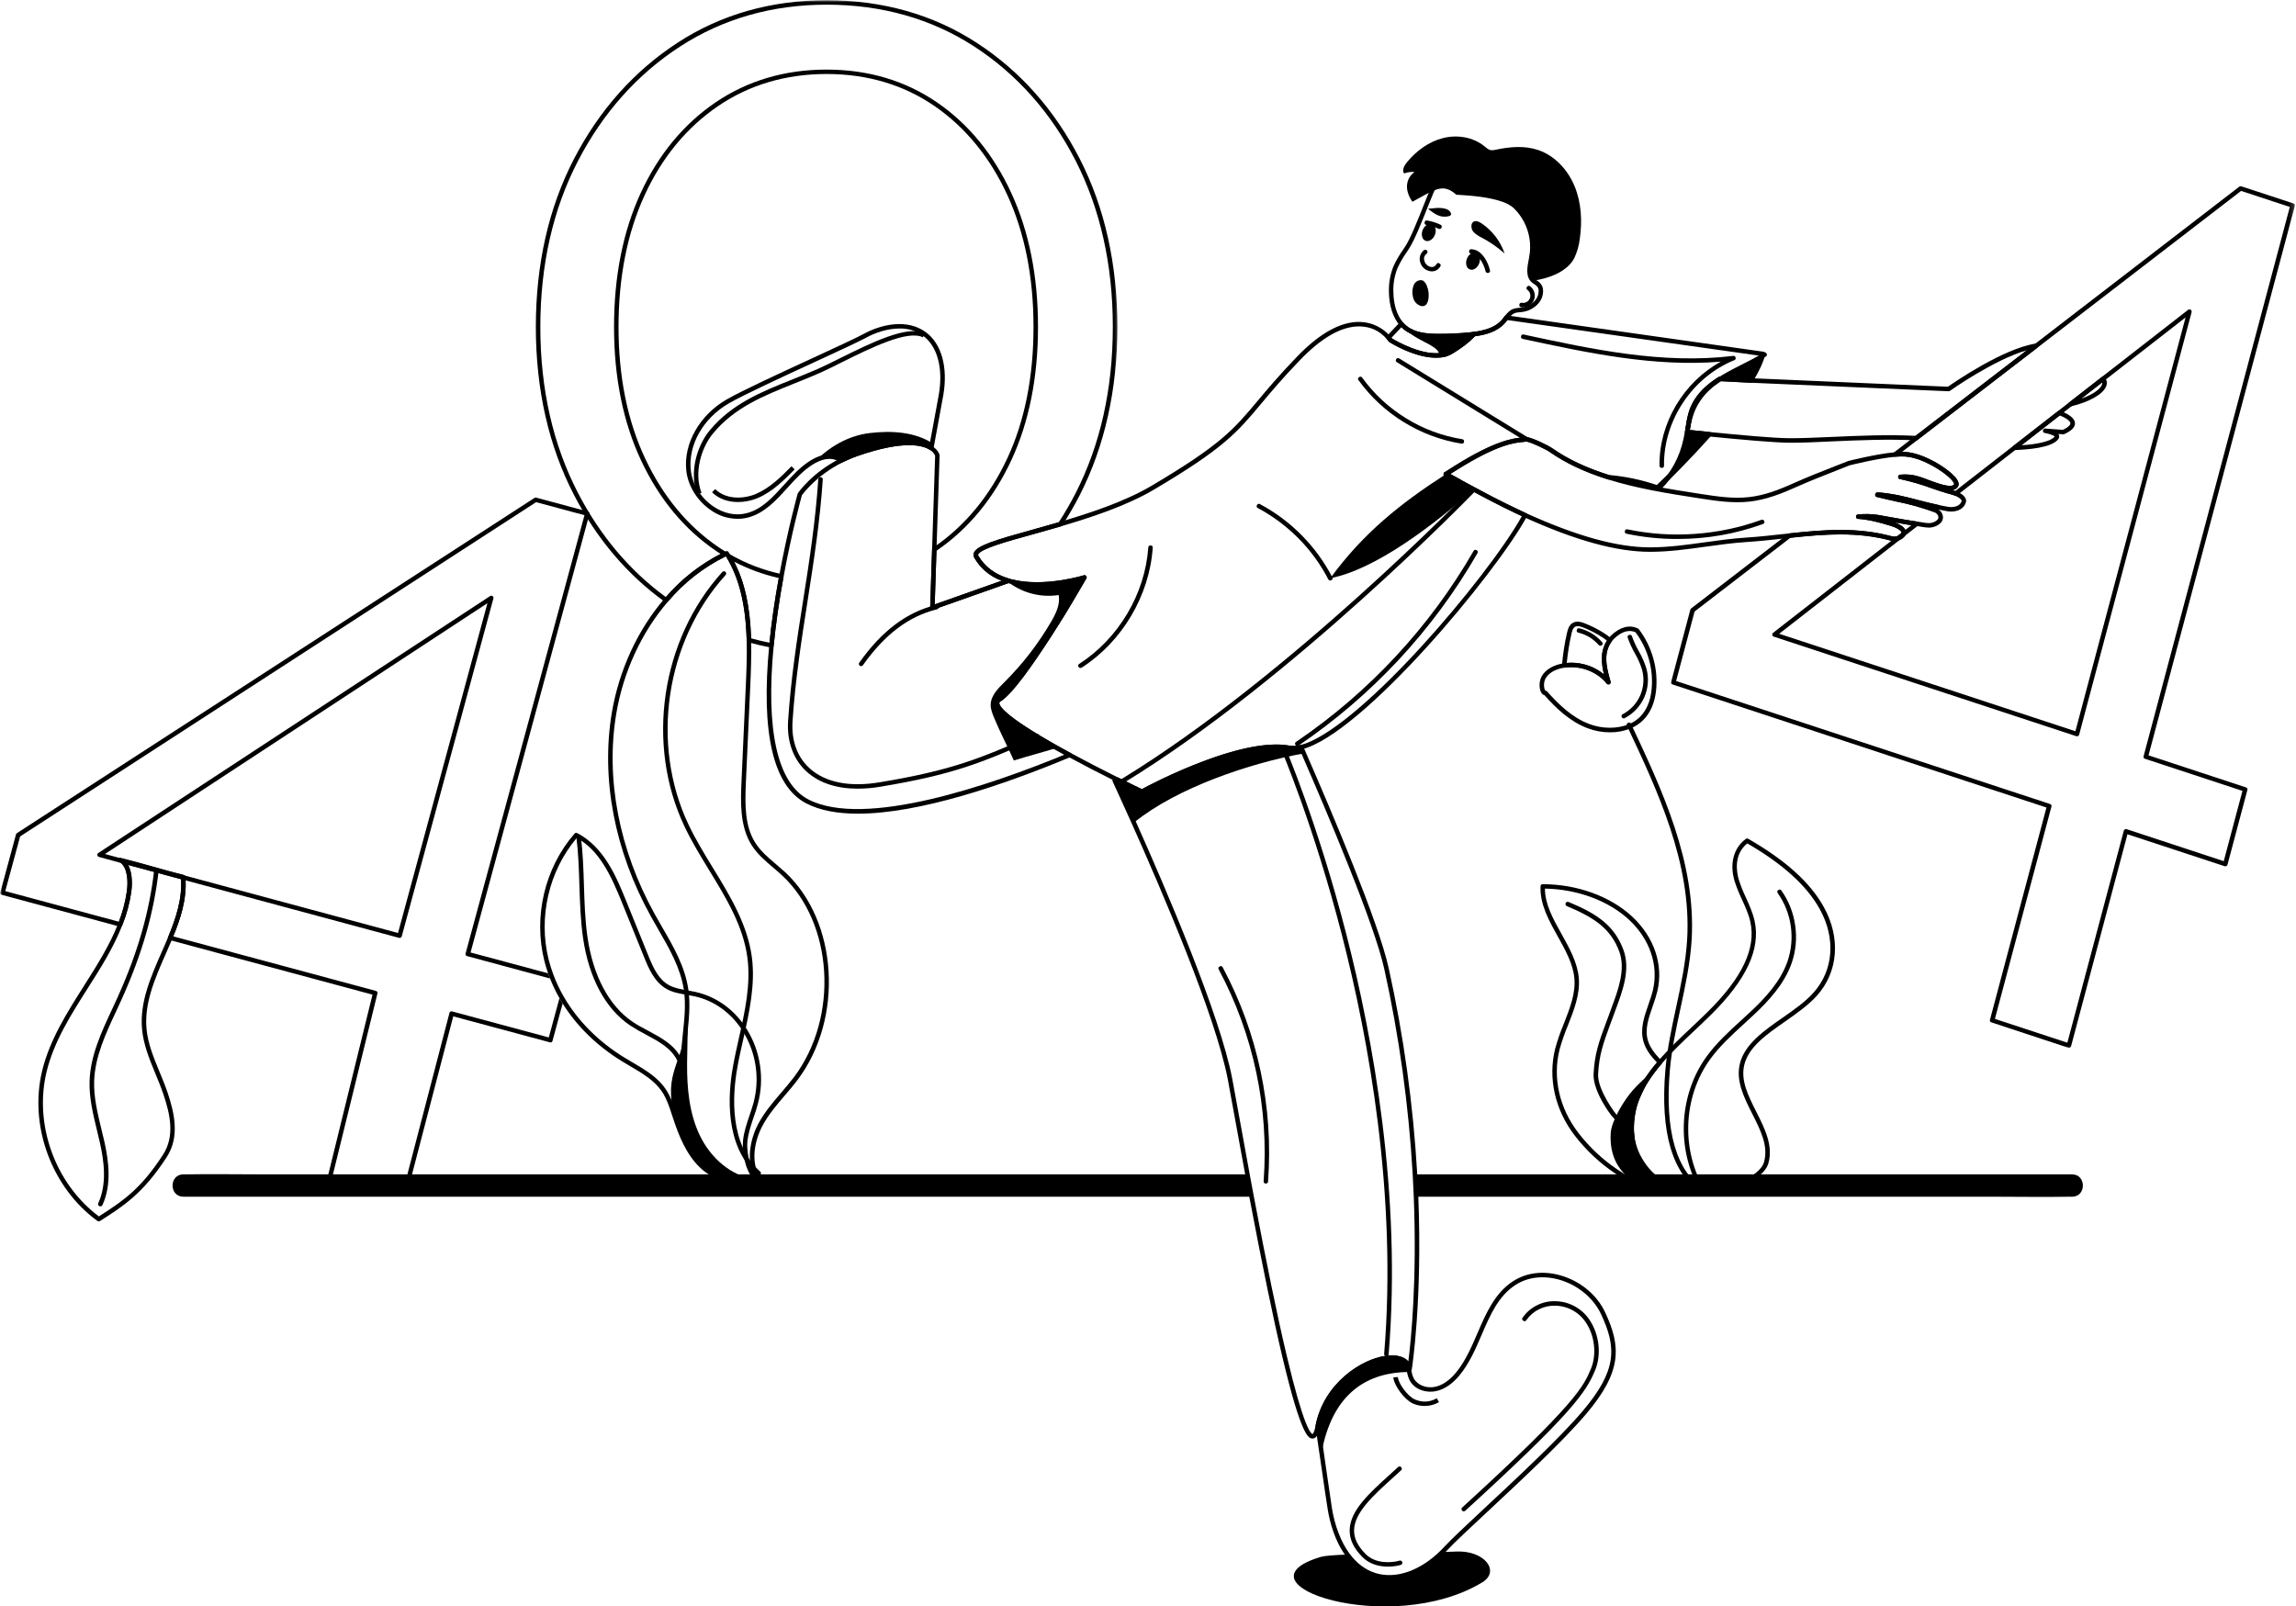 <svg width="473" height="331" viewBox="0 0 473 331" fill="none" xmlns="http://www.w3.org/2000/svg">
<mask id="mask0_1293_11" style="mask-type:luminance" maskUnits="userSpaceOnUse" x="0" y="101" width="123" height="146">
<path d="M0 101.076H122.006V246.722H0V101.076Z" fill="white"/>
</mask>
<g mask="url(#mask0_1293_11)">
<path d="M121.421 105.956L96.94 196.254L112.921 200.551C113.04 200.908 113.167 201.264 113.311 201.613L96.252 197.01C95.955 196.925 95.844 196.739 95.921 196.441L120.41 106.151L110.441 103.468L4.145 172.342L1.088 183.611L24.49 189.92C25.271 187.907 25.815 185.835 26.129 183.696C26.435 181.573 26.256 178.932 24.898 177.802L20.397 176.571C20.202 176.52 20.092 176.401 20.058 176.206C20.032 176.011 20.1 175.858 20.261 175.748L100.948 122.828C101.126 122.71 101.296 122.71 101.474 122.828C101.644 122.956 101.703 123.117 101.644 123.321L82.767 192.917C82.734 193.036 82.665 193.13 82.555 193.189C82.445 193.257 82.326 193.274 82.198 193.24L38.23 181.394C38.425 185.47 37.16 189.334 35.682 192.934L77.418 204.169C77.707 204.245 77.817 204.432 77.749 204.729L68.086 244.028L83.285 244.435L92.592 208.729C92.677 208.431 92.864 208.321 93.161 208.406L113.057 213.764L115.256 205.663C115.468 206.037 115.681 206.402 115.91 206.767L113.829 214.443C113.753 214.741 113.566 214.851 113.269 214.766L93.373 209.416L84.084 245.021C84.024 245.25 83.88 245.361 83.642 245.361L67.5 244.919C67.347 244.919 67.228 244.86 67.143 244.741C67.05 244.622 67.024 244.495 67.058 244.35L76.739 204.941L34.943 193.69C34.799 193.656 34.697 193.58 34.629 193.452C34.578 193.325 34.578 193.198 34.629 193.07C36.217 189.257 37.635 185.131 37.261 180.825C37.245 180.664 37.304 180.537 37.431 180.435C37.55 180.333 37.686 180.299 37.847 180.341L81.995 192.238L100.421 124.28L21.62 175.968L25.221 176.936C25.28 176.953 25.331 176.979 25.382 177.013C27.573 178.694 27.207 182.651 27.038 183.823C26.689 186.167 26.078 188.442 25.186 190.642C25.093 190.896 24.906 190.99 24.635 190.913L0.4 184.383C0.103 184.307 0.001 184.112 0.077 183.823L3.295 171.935C3.329 171.816 3.389 171.731 3.491 171.663L110.11 102.593C110.22 102.525 110.348 102.5 110.484 102.542L121.09 105.395C121.387 105.472 121.497 105.667 121.412 105.956H121.421Z" fill="black"/>
</g>
<path d="M257.844 246.576H37.787C34.806 246.576 34.815 241.973 37.787 241.973C38.008 241.973 38.228 241.973 38.449 241.973C43.485 241.88 48.537 241.973 53.581 241.973H256.987C257.258 243.468 257.547 245.005 257.844 246.576Z" fill="black"/>
<path d="M426.867 246.579H426.205C421.161 246.672 416.109 246.579 411.065 246.579H291.708C291.649 245.084 291.581 243.547 291.487 241.977H426.867C429.839 241.977 429.839 246.579 426.867 246.579Z" fill="black"/>
<path d="M305.338 326.057C286.427 337.444 253.293 326.346 272.161 320.775C272.866 320.563 274.887 320.419 277.604 320.3C279.04 322.278 280.908 323.824 283.26 324.554C288.193 326.091 293.458 323.467 297.169 319.79C298.188 319.756 299.147 319.722 300.039 319.688C305.864 319.434 309.133 323.773 305.338 326.057Z" fill="black"/>
<path d="M158.935 133.433C158.901 133.433 158.876 133.433 158.842 133.433C157.237 133.119 155.658 132.754 154.155 132.337C153.934 132.278 153.824 132.134 153.824 131.904C153.62 124.559 152.278 119.125 149.629 114.786C149.51 114.582 149.535 114.395 149.697 114.234C149.858 114.064 150.036 114.038 150.24 114.14C153.628 116.102 157.229 117.486 161.058 118.301C161.347 118.369 161.466 118.547 161.415 118.836C160.489 123.863 159.81 128.635 159.385 133.017C159.36 133.297 159.207 133.441 158.918 133.441L158.935 133.433ZM154.732 131.531C155.963 131.87 157.229 132.168 158.519 132.422C158.935 128.279 159.581 123.804 160.438 119.099C157.22 118.369 154.146 117.248 151.225 115.72C153.399 119.88 154.52 124.958 154.732 131.531Z" fill="black"/>
<mask id="mask1_1293_11" style="mask-type:luminance" maskUnits="userSpaceOnUse" x="108" y="0" width="123" height="128">
<path d="M108.963 0H230.697V127.169H108.963V0Z" fill="white"/>
</mask>
<g mask="url(#mask1_1293_11)">
<path d="M192.085 125.662C191.771 125.653 191.618 125.5 191.627 125.186L192.018 113.213C192.026 113.052 192.094 112.933 192.23 112.84L192.4 112.729L192.527 112.644C198.887 108.263 203.914 102.132 207.515 94.439C211.106 86.737 212.915 77.608 212.915 67.359C212.915 57.101 211.098 47.956 207.515 40.169C203.923 32.383 198.887 26.235 192.519 21.845C186.141 17.463 178.66 15.247 170.288 15.247C161.915 15.247 154.375 17.471 147.938 21.853C141.502 26.235 136.398 32.4 132.823 40.169C129.24 47.947 127.423 57.093 127.423 67.359C127.423 77.617 129.265 86.762 132.942 94.54C136.61 102.319 141.68 108.441 148.049 112.755C148.558 113.103 149.101 113.442 149.653 113.774C149.806 113.867 149.883 114.011 149.866 114.19C149.857 114.377 149.772 114.504 149.611 114.58C144.949 116.873 140.95 119.989 137.595 123.946C137.417 124.15 137.213 124.176 136.984 124.023C129.257 118.469 122.956 111.056 118.252 101.987C113.038 91.925 110.389 80.275 110.389 67.359C110.389 54.435 113.038 42.785 118.252 32.731C123.474 22.668 130.658 14.618 139.599 8.793C148.55 2.959 158.884 0.047 170.288 0.047C181.845 0.047 192.247 2.993 201.197 8.81C210.155 14.618 217.288 22.668 222.451 32.748C227.605 42.819 230.187 54.46 230.187 67.376C230.187 80.283 227.58 91.925 222.451 101.996C221.347 104.153 220.141 106.242 218.817 108.263C218.757 108.356 218.672 108.424 218.562 108.458C216.558 109.044 214.656 109.57 212.813 110.088C207.243 111.617 201.987 113.094 201.52 114.249C201.477 114.334 201.486 114.41 201.537 114.478C202.861 116.771 205.001 118.376 207.905 119.225C208.117 119.293 208.228 119.437 208.236 119.658C208.245 119.879 208.143 120.032 207.931 120.1L192.255 125.628C192.204 125.645 192.145 125.662 192.085 125.662ZM192.926 113.485L192.569 124.532L206.36 119.658C203.914 118.758 202.038 117.179 200.721 114.928C200.518 114.597 200.492 114.249 200.645 113.892C201.265 112.389 205.154 111.243 212.55 109.188C214.342 108.687 216.193 108.169 218.12 107.609C219.386 105.656 220.549 103.643 221.61 101.571C226.68 91.636 229.253 80.13 229.253 67.359C229.253 54.596 226.68 43.082 221.61 33.155C216.533 23.22 209.502 15.298 200.696 9.574C191.882 3.86 181.658 0.964 170.288 0.964C159.062 0.964 148.915 3.868 140.109 9.583C131.295 15.298 124.221 23.229 119.075 33.155C113.921 43.082 111.314 54.596 111.314 67.368C111.314 80.13 113.921 91.645 119.075 101.571C123.635 110.369 129.724 117.595 137.179 123.029C140.364 119.344 144.125 116.381 148.456 114.13C148.15 113.926 147.836 113.731 147.531 113.519C141.018 109.112 135.829 102.862 132.101 94.939C128.365 87.008 126.497 77.753 126.497 67.359C126.497 56.965 128.34 47.693 131.983 39.787C135.625 31.881 140.822 25.572 147.412 21.097C154.01 16.614 161.703 14.338 170.279 14.338C178.864 14.338 186.515 16.622 193.037 21.097C199.558 25.564 204.695 31.856 208.347 39.787C211.998 47.71 213.841 56.965 213.841 67.359C213.841 77.744 211.99 87 208.347 94.821C204.704 102.65 199.549 108.942 193.037 113.408L192.926 113.485Z" fill="black"/>
</g>
<path d="M295.843 73.695C291.326 73.695 286.426 70.604 286.189 70.451C286.138 70.417 286.087 70.366 286.053 70.315C285.942 70.154 285.832 70.001 285.705 69.865C285.518 69.653 285.518 69.449 285.705 69.245C286.613 68.294 287.522 67.326 288.354 66.434C288.447 66.332 288.558 66.281 288.702 66.29C288.838 66.29 288.948 66.341 289.042 66.451C289.288 66.731 289.56 66.986 289.857 67.224C291.606 68.583 293.992 68.778 296.302 68.787C298.459 68.803 300.616 68.702 302.772 68.481C303.027 68.455 303.29 68.421 303.562 68.387C303.766 68.362 303.919 68.438 304.029 68.617C304.131 68.803 304.114 68.973 303.978 69.135L303.944 69.186C303.927 69.203 303.91 69.219 303.893 69.237C301.1 71.784 298.994 73.228 297.644 73.533C297.049 73.652 296.446 73.703 295.843 73.695ZM286.766 69.729C287.496 70.171 293.194 73.55 297.448 72.616C298.179 72.455 299.605 71.75 302.255 69.449C300.301 69.627 298.306 69.721 296.31 69.712C293.848 69.712 291.266 69.483 289.296 67.946C289.084 67.784 288.889 67.606 288.702 67.428C288.048 68.124 287.36 68.854 286.664 69.585C286.707 69.644 286.741 69.704 286.766 69.729Z" fill="black"/>
<path d="M151.937 106.904C149.882 106.87 148.023 106.258 146.358 105.061C143.59 103.133 141.722 100.102 141.382 96.943C140.788 91.39 144.134 85.505 149.704 82.304C152.838 80.503 160.505 76.963 167.273 73.846C172.147 71.596 176.359 69.651 177.938 68.794C181.615 66.79 186.905 65.643 190.718 68.437C193.97 70.815 195.321 75.672 194.327 81.429C194.038 83.11 193.563 85.675 193.053 88.384C192.799 89.742 192.544 91.126 192.306 92.425C192.272 92.587 192.179 92.697 192.026 92.765C191.881 92.825 191.737 92.808 191.61 92.723C190.149 91.746 186.277 90.625 176.69 93.945C175.612 94.319 174.559 94.769 173.531 95.287C173.361 95.372 173.2 95.355 173.047 95.245C172.546 94.88 171.986 94.659 171.366 94.582C170.177 94.447 168.852 94.829 167.434 95.712C165.456 96.934 163.8 98.777 162.195 100.543C159.868 103.116 157.457 105.783 154.035 106.649C153.347 106.819 152.642 106.904 151.937 106.904ZM185.284 67.69C182.872 67.69 180.375 68.513 178.388 69.6C176.775 70.475 172.555 72.419 167.664 74.678C160.913 77.786 153.262 81.319 150.163 83.102C144.906 86.125 141.748 91.644 142.308 96.841C142.614 99.737 144.329 102.53 146.885 104.297C149.076 105.817 151.521 106.326 153.789 105.749C156.947 104.95 159.155 102.505 161.49 99.924C163.138 98.106 164.836 96.221 166.916 94.922C168.521 93.92 170.041 93.496 171.451 93.665C172.13 93.742 172.759 93.971 173.336 94.336C174.321 93.852 175.332 93.427 176.367 93.071C184.969 90.099 189.317 90.54 191.499 91.619C191.712 90.506 191.924 89.352 192.136 88.222C192.646 85.505 193.121 82.949 193.41 81.276C194.335 75.867 193.121 71.35 190.158 69.176C188.697 68.14 187.075 67.647 185.284 67.69Z" fill="black"/>
<path d="M176.743 167.654C172.565 167.654 168.913 167.009 166.043 165.506C159.267 161.94 156.72 150.986 158.477 132.924C158.902 128.517 159.581 123.719 160.515 118.658C162.265 109.114 164.303 101.803 164.328 101.735C164.337 101.684 164.362 101.641 164.387 101.599C164.506 101.429 167.3 97.379 173.1 94.457C174.161 93.923 175.257 93.456 176.377 93.073C185.845 89.804 190.151 90.662 192.104 91.961C193.284 92.742 193.539 93.634 193.564 93.736C193.564 93.778 193.564 93.812 193.564 93.855L192.554 124.534L207.592 119.219C207.686 119.185 207.779 119.185 207.872 119.219C208.051 119.27 208.238 119.321 208.416 119.372C215.039 121.061 223.166 118.565 223.251 118.539C223.446 118.48 223.616 118.531 223.752 118.692C223.879 118.854 223.896 119.023 223.786 119.21C223.268 120.127 210.878 141.662 206.089 144.54C205.885 144.659 205.86 144.77 205.86 144.872C205.877 145.576 207.337 147.996 220.559 155.163C220.729 155.257 220.805 155.401 220.797 155.596C220.788 155.783 220.695 155.919 220.516 155.995C206.633 161.778 189.361 167.654 176.743 167.654ZM165.194 102.057C164.973 102.856 163.071 109.844 161.424 118.828C160.498 123.855 159.819 128.627 159.394 133.009C157.705 150.417 160.15 161.371 166.476 164.691C178.059 170.771 204.145 161.727 219.285 155.503C206.514 148.514 204.977 146.094 204.951 144.88C204.934 144.362 205.164 143.989 205.622 143.742C209.656 141.322 219.913 124.042 222.435 119.72C219.939 120.357 213.681 121.647 208.212 120.255C208.068 120.221 207.915 120.178 207.771 120.136L192.24 125.621C192.087 125.681 191.942 125.655 191.815 125.562C191.679 125.469 191.62 125.341 191.628 125.18L192.647 93.906C192.426 93.405 192.078 93.005 191.611 92.725C190.151 91.749 186.279 90.628 176.692 93.948C175.613 94.322 174.56 94.772 173.533 95.29C168.302 97.905 165.559 101.548 165.194 102.057Z" fill="black"/>
<path d="M286.231 325.464C285.17 325.464 284.134 325.311 283.123 324.997C280.822 324.283 278.844 322.789 277.23 320.572C274.929 317.414 273.944 313.584 273.511 310.926C273.18 308.88 272.738 305.789 272.263 302.511C271.838 299.564 271.397 296.516 271.006 293.986C270.989 293.918 270.989 293.85 271.006 293.773C272.704 285.01 280.448 280.076 285.407 279.372C287.912 279.015 289.772 279.652 290.528 281.104C290.553 281.146 290.562 281.197 290.57 281.24L290.63 281.605C290.757 282.437 290.885 283.312 291.241 284C291.98 285.384 293.882 286.148 295.682 285.74C297.219 285.401 298.68 284.382 300.038 282.709C301.923 280.391 303.172 277.487 304.378 274.684C306.127 270.642 307.927 266.456 311.672 264.011C314.44 262.21 317.904 261.777 321.462 262.788C325.564 263.951 329.02 266.813 330.701 270.456C333.945 277.419 334.217 282.573 326.719 291.396C321.963 297 313.022 305.339 306.492 311.427C302.773 314.892 299.563 317.872 298.221 319.341C297.941 319.647 297.695 319.902 297.465 320.131C293.992 323.587 289.967 325.464 286.231 325.464ZM271.931 293.935C272.322 296.448 272.755 299.454 273.163 302.384C273.638 305.653 274.088 308.744 274.394 310.782C274.98 314.391 276.245 317.685 277.952 320.029C279.438 322.084 281.264 323.46 283.37 324.122C287.53 325.421 292.557 323.68 296.812 319.469C297.041 319.248 297.27 319.01 297.542 318.713C298.9 317.227 301.974 314.365 305.855 310.731C312.368 304.659 321.293 296.346 326.014 290.784C333.223 282.293 333.002 277.588 329.861 270.838C328.281 267.441 325.046 264.766 321.208 263.671C317.904 262.754 314.703 263.127 312.164 264.783C308.657 267.076 306.993 270.948 305.227 275.049C303.995 277.911 302.713 280.883 300.752 283.286C299.249 285.129 297.61 286.25 295.869 286.632C293.967 287.056 291.479 286.428 290.417 284.433C289.976 283.6 289.832 282.658 289.696 281.741L289.653 281.461C289.067 280.425 287.564 279.992 285.518 280.28C280.865 280.951 273.553 285.621 271.931 293.935Z" fill="black"/>
<path d="M270.403 296.405C269.681 296.405 268.161 296.405 264.162 279.498C262.268 271.508 259.992 260.46 257.385 246.662C257.097 245.082 256.808 243.554 256.536 242.059C255.611 237.041 254.787 232.566 254.142 228.974C253.607 226.053 253.191 223.751 252.944 222.427C250.482 209.443 239.392 183.587 232.998 169.329C230.756 164.336 229.245 161.084 229.228 161.042C229.092 160.761 229.177 160.558 229.457 160.43L229.958 160.209C230.085 160.15 230.221 160.15 230.348 160.209C232.811 161.441 234.637 162.307 235.24 162.596C235.774 162.29 237.328 161.492 239.477 160.447L239.562 160.413C241.837 159.326 245.412 157.73 249.251 156.354L249.344 156.32C254.583 154.452 259.041 153.467 262.557 153.399C263.601 153.374 264.637 153.45 265.673 153.629C266.429 153.739 267.168 153.688 267.906 153.484C268.144 153.433 268.322 153.51 268.433 153.73C268.441 153.756 268.45 153.773 268.458 153.798V153.773L268.857 154.665L269.01 155.038C274.504 167.606 284.015 190.083 286.078 199.449C289.178 213.451 291.139 227.607 291.963 241.915C292.048 243.486 292.124 245.031 292.184 246.517C293.041 268.077 290.876 281.995 290.85 282.114C290.816 282.377 290.664 282.504 290.4 282.504C290.137 282.513 289.984 282.385 289.942 282.122C289.908 281.893 289.831 281.672 289.73 281.468C289.169 280.381 287.658 279.931 285.569 280.237C280.873 280.908 273.553 285.587 271.94 293.908C271.94 293.934 271.94 293.959 271.94 293.985C271.677 295.14 271.32 296.405 270.403 296.405ZM230.34 161.245C230.866 162.4 232.149 165.177 233.847 168.956C240.25 183.255 251.356 209.172 253.844 222.231C254.099 223.573 254.524 225.874 255.05 228.787C255.696 232.387 256.511 236.862 257.436 241.881C257.717 243.375 258.005 244.912 258.294 246.483C260.875 260.138 263.126 271.1 265.011 279.057C268.552 294.061 270.038 295.42 270.411 295.471C270.411 295.471 270.717 295.301 271.023 293.823C271.023 293.798 271.023 293.781 271.023 293.764C272.721 285.001 280.465 280.067 285.424 279.362C287.556 279.057 289.229 279.473 290.137 280.5C290.664 276.356 291.946 263.976 291.249 246.585C291.19 245.099 291.122 243.554 291.029 241.983C290.205 227.717 288.26 213.613 285.178 199.661C283.123 190.363 273.638 167.954 268.17 155.42L268 155.047L267.753 154.478C267.015 154.639 266.267 154.665 265.512 154.546C264.544 154.376 263.576 154.308 262.591 154.333C259.177 154.393 254.821 155.361 249.641 157.204L249.446 156.787L249.607 157.22H249.565C245.76 158.579 242.228 160.167 239.944 161.254L239.901 161.271C237.244 162.545 235.511 163.487 235.494 163.496C235.35 163.572 235.214 163.572 235.07 163.496C235.027 163.538 233.134 162.638 230.34 161.245Z" fill="black"/>
<path d="M235.562 162.849L235.596 162.832C235.596 162.849 235.588 162.866 235.562 162.849Z" fill="black"/>
<path d="M268.647 155.244H268.579C257.498 157.223 242.425 162.343 233.696 169.425C233.603 169.323 233.518 169.23 233.424 169.111C231.157 164.058 229.646 160.832 229.646 160.832L230.147 160.611C233.186 162.122 235.25 163.099 235.25 163.099C235.25 163.099 236.982 162.156 239.682 160.866L239.733 160.84C242.909 159.388 246.136 158.038 249.414 156.79L249.473 156.764C250.008 156.56 250.543 156.357 251.078 156.153C254.772 154.786 258.644 153.538 262.567 153.852H262.686C264.469 154.013 266.32 154.497 268.036 153.954L268.112 153.928C268.265 154.378 268.435 154.82 268.647 155.244Z" fill="black"/>
<path d="M235.249 163.592C235.181 163.592 235.113 163.575 235.053 163.55C235.028 163.55 232.948 162.556 229.942 161.053C226.375 159.279 223.072 157.563 220.125 155.967C206.581 148.622 204.976 146.125 204.951 144.885C204.943 144.367 205.163 143.994 205.622 143.748C209.655 141.328 219.913 124.047 222.435 119.725C219.939 120.362 213.68 121.653 208.212 120.26L207.923 120.184C207.821 120.158 207.719 120.124 207.617 120.099C204.484 119.182 202.157 117.432 200.714 114.936C200.51 114.596 200.484 114.248 200.637 113.891C201.249 112.388 205.138 111.242 212.534 109.187C214.385 108.678 216.279 108.143 218.274 107.557C224.125 105.841 231.58 103.447 237.287 100.059C251.493 91.661 254.168 88.459 259.033 82.66C260.995 80.316 263.432 77.395 267.143 73.548C271.847 68.657 276.229 66.229 280.169 66.331C281.366 66.365 282.504 66.636 283.591 67.146C284.669 67.664 285.603 68.368 286.385 69.269C286.52 69.413 286.639 69.574 286.758 69.736C287.488 70.177 293.186 73.557 297.432 72.623C298.256 72.436 299.928 71.587 303.266 68.547L303.291 68.53C303.368 68.445 303.469 68.394 303.58 68.385C303.775 68.36 303.979 68.335 304.174 68.3C306.611 67.918 308.242 67.18 309.329 65.965C309.498 65.762 309.668 65.549 309.838 65.32L309.965 65.15C310.084 65.014 310.22 64.955 310.399 64.98L363.292 72.47C363.428 72.495 363.53 72.555 363.598 72.665C363.674 72.784 363.7 72.903 363.666 73.039C363.275 74.601 362.409 76.486 361.093 78.635C360.999 78.796 360.864 78.873 360.677 78.856L360.286 78.847L354.41 78.541C352.415 79.806 350.996 81.131 349.943 82.702C348.712 84.536 348.44 86.379 348.126 88.485V88.595C349.188 88.714 350.589 88.859 352.185 89.011C352.381 89.028 352.508 89.122 352.576 89.3C352.652 89.478 352.618 89.64 352.499 89.776C347.141 95.788 341.809 100.747 341.758 100.798C341.613 100.925 341.452 100.959 341.274 100.891C338.047 99.779 334.727 99.074 331.33 98.785C331.296 98.777 331.262 98.768 331.228 98.76C326.498 97.282 322.601 95.448 319.323 93.164C318.431 92.544 315.629 91.211 314.491 90.981C314.254 91.024 314.007 91.049 313.77 91.066C312.08 91.219 308.556 91.525 300.158 96.798C299.691 97.087 299.241 97.384 298.774 97.673L300.888 98.828L301.194 98.997L301.865 99.362L303.402 100.195L303.512 100.254C303.554 100.28 303.597 100.297 303.639 100.322C304.913 101.01 306.068 101.621 307.155 102.19L307.35 102.292L308.445 102.852C309.142 103.209 309.813 103.549 310.441 103.854C310.866 104.067 311.29 104.271 311.715 104.466L311.783 104.5L312.012 104.61L312.428 104.806C313.184 105.171 313.795 105.451 314.364 105.731C314.491 105.782 314.568 105.875 314.61 106.003C314.653 106.13 314.644 106.249 314.585 106.368C308.182 118.197 280.525 151.39 268.128 154.413C267.262 154.642 266.387 154.693 265.504 154.566C255.357 152.723 235.673 163.422 235.469 163.533C235.402 163.575 235.334 163.592 235.249 163.592ZM223.403 118.511C223.547 118.511 223.675 118.562 223.76 118.681C223.896 118.842 223.913 119.012 223.802 119.199C223.276 120.116 210.887 141.65 206.106 144.529C205.902 144.648 205.877 144.758 205.877 144.86C205.894 145.565 207.354 147.985 220.575 155.152C223.505 156.74 226.8 158.446 230.349 160.221C232.812 161.452 234.637 162.319 235.24 162.607C237.507 161.384 255.654 151.831 265.674 153.649C266.43 153.759 267.168 153.717 267.907 153.513C273.095 152.248 282.164 144.86 292.787 133.261C301.516 123.716 309.957 112.762 313.523 106.351C313.073 106.147 312.598 105.918 312.012 105.646L311.604 105.442L311.324 105.315L311.299 105.298C310.874 105.094 310.441 104.882 310.016 104.67C309.405 104.364 308.717 104.024 308.012 103.659L306.9 103.09L306.73 102.997C305.626 102.436 304.471 101.817 303.181 101.129L303.07 101.061L302.943 100.993L301.406 100.169L300.735 99.804L300.429 99.634L297.636 98.097C297.424 97.978 297.347 97.808 297.407 97.579C297.432 97.494 297.466 97.426 297.525 97.367L297.61 97.308C298.281 96.874 298.96 96.441 299.657 96.008C308.242 90.625 311.91 90.293 313.668 90.141C313.906 90.124 314.135 90.098 314.356 90.056C314.423 90.039 314.483 90.039 314.542 90.056C315.774 90.251 318.839 91.703 319.833 92.399C323.025 94.624 326.821 96.416 331.44 97.868C334.812 98.157 338.106 98.844 341.316 99.931C342.293 99.006 346.657 94.845 351.183 89.835C349.723 89.691 348.466 89.555 347.549 89.461C347.413 89.444 347.311 89.385 347.226 89.283C347.15 89.181 347.116 89.062 347.141 88.935L347.226 88.349C347.532 86.218 347.838 84.214 349.188 82.184C350.334 80.477 351.871 79.042 354.045 77.684L354.087 77.658C354.164 77.624 354.24 77.607 354.325 77.607L360.447 77.913C361.365 76.469 362.095 74.932 362.647 73.311L310.551 65.948C310.382 66.161 310.212 66.382 310.025 66.594C308.412 68.402 306 68.963 304.327 69.226C304.174 69.252 304.021 69.277 303.843 69.294C301.075 71.816 298.994 73.234 297.644 73.531C292.745 74.618 286.461 70.644 286.189 70.466C286.138 70.432 286.087 70.381 286.053 70.33C285.943 70.169 285.833 70.016 285.705 69.88C284.245 68.182 282.402 67.307 280.16 67.256H279.948C276.331 67.256 272.246 69.583 267.814 74.194C264.12 78.015 261.81 80.8 259.755 83.254C254.83 89.13 252.113 92.374 237.771 100.857C231.979 104.296 224.456 106.716 218.546 108.448C216.55 109.034 214.64 109.561 212.797 110.079C207.235 111.616 201.979 113.085 201.503 114.248C201.461 114.325 201.469 114.401 201.529 114.477C202.854 116.77 204.993 118.366 207.889 119.224L208.161 119.301L208.441 119.377C215.064 121.067 223.182 118.57 223.267 118.545C223.31 118.528 223.352 118.511 223.403 118.511Z" fill="black"/>
<path d="M300.649 99.688C300.564 99.688 300.496 99.671 300.428 99.629L297.635 98.1C297.422 97.981 297.346 97.812 297.405 97.582C297.431 97.498 297.465 97.43 297.524 97.37C297.694 97.209 297.872 97.183 298.076 97.285L300.87 98.822C301.082 98.941 301.15 99.111 301.091 99.34C301.031 99.569 300.887 99.688 300.649 99.688Z" fill="black"/>
<path d="M303.639 100.845C295.207 108.284 283.404 117.31 274.055 119.144C280.788 109.914 288.439 103.775 297.856 97.703C299.597 98.654 301.567 99.741 303.639 100.845Z" fill="black"/>
<path d="M231.367 161.315C231.138 161.315 230.985 161.205 230.926 160.984C230.858 160.755 230.926 160.585 231.13 160.466C265.656 139.373 302.781 101.042 303.155 100.66C303.367 100.422 303.588 100.422 303.817 100.635C304.046 100.855 304.046 101.076 303.825 101.297C303.452 101.679 266.251 140.095 231.605 161.247C231.537 161.298 231.452 161.315 231.367 161.315Z" fill="black"/>
<path d="M285.62 279.423H285.578C285.272 279.397 285.128 279.236 285.153 278.93C287.862 246.153 281.926 213.995 276.483 192.792C270.573 169.806 263.933 154.385 263.873 154.232C263.771 153.96 263.848 153.765 264.12 153.646C264.391 153.527 264.587 153.604 264.714 153.867C264.782 154.02 271.439 169.5 277.366 192.537C282.835 213.809 288.787 246.085 286.079 278.998C286.062 279.278 285.909 279.423 285.62 279.423Z" fill="black"/>
<path d="M176.709 162.505C172.353 162.505 168.769 161.325 166.205 159.015C163.437 156.519 162.07 152.782 162.358 148.494C162.927 139.875 164.201 131.596 165.475 123.589C166.74 115.581 168.005 107.336 168.574 98.76C168.591 98.454 168.752 98.309 169.067 98.335C169.372 98.352 169.517 98.513 169.5 98.819C168.922 107.438 167.631 115.717 166.383 123.725C165.135 131.74 163.844 139.994 163.275 148.554C163.004 152.613 164.235 156.001 166.825 158.336C170.052 161.24 175.045 162.225 181.269 161.181C196.307 158.676 201.801 156.289 212.738 151.551L213.426 151.245C213.706 151.127 213.91 151.203 214.038 151.483C214.156 151.763 214.08 151.967 213.791 152.095L213.112 152.4C202.098 157.173 196.571 159.567 181.43 162.089C179.868 162.361 178.288 162.497 176.709 162.505Z" fill="black"/>
<path d="M314.483 90.968C314.398 90.968 314.321 90.942 314.245 90.891L287.76 74.63C287.522 74.46 287.48 74.257 287.633 74.01C287.786 73.764 287.989 73.713 288.244 73.849L314.729 90.11C314.924 90.229 314.992 90.407 314.933 90.628C314.865 90.858 314.721 90.968 314.483 90.968Z" fill="black"/>
<path d="M347.599 89C348.805 89.127 350.605 89.306 352.677 89.526C347.676 95.25 342.691 100.056 341.851 100.854C344.687 98.026 346.504 94.647 347.302 90.732C347.438 90.138 347.514 89.56 347.599 89Z" fill="black"/>
<path d="M363.53 73.088C363.139 74.659 362.273 76.476 361.11 78.421L360.32 78.387L354.3 78.081C357.195 76.255 360.55 74.965 363.53 73.088Z" fill="black"/>
<path d="M369.007 91.224H368.633C365.5 91.207 358.197 90.537 352.618 89.985L352.083 89.925C350.232 89.738 348.635 89.577 347.54 89.458C347.404 89.45 347.302 89.39 347.217 89.288C347.141 89.178 347.107 89.068 347.132 88.932L347.217 88.346C347.523 86.223 347.829 84.21 349.179 82.189C350.317 80.474 351.862 79.048 354.036 77.68L354.078 77.663C354.155 77.621 354.231 77.604 354.316 77.604L361.118 77.944L401.291 79.684C402.616 78.759 412.678 71.813 419.412 70.785C419.65 70.743 419.811 70.836 419.905 71.057C420.006 71.269 419.956 71.456 419.769 71.601L395.024 90.647C394.931 90.715 394.829 90.749 394.719 90.74C389.174 90.435 382.933 90.706 377.43 90.944C374.339 91.097 371.393 91.224 369.007 91.224ZM348.126 88.592C349.187 88.711 350.588 88.855 352.185 89.008L352.72 89.068C358.265 89.62 365.542 90.29 368.641 90.29C371.053 90.307 374.135 90.171 377.396 90.027C382.865 89.781 389.046 89.509 394.608 89.806L417.561 72.161C410.785 74.114 401.801 80.449 401.707 80.534C401.614 80.593 401.52 80.618 401.419 80.618L360.303 78.844L354.418 78.538C352.423 79.803 351.005 81.128 349.952 82.699C348.72 84.542 348.449 86.384 348.134 88.482L348.126 88.592Z" fill="black"/>
<mask id="mask2_1293_11" style="mask-type:luminance" maskUnits="userSpaceOnUse" x="343" y="38" width="130" height="179">
<path d="M343.734 38.037H472.805V216.291H343.734V38.037Z" fill="white"/>
</mask>
<g mask="url(#mask2_1293_11)">
<path d="M426.221 215.899C426.17 215.899 426.127 215.891 426.076 215.874L410.265 210.66C409.993 210.575 409.883 210.388 409.959 210.108L421.593 166.385L344.583 141.038C344.312 140.953 344.201 140.767 344.278 140.486L348.235 125.601C348.26 125.499 348.32 125.422 348.404 125.354L368.376 109.993C368.444 109.942 368.521 109.908 368.606 109.9C376.002 109.102 382.676 108.601 389.741 110.494C390.149 110.596 390.556 110.571 390.947 110.435C391.193 110.35 391.38 110.418 391.507 110.647C391.626 110.876 391.584 111.072 391.38 111.233L366.525 130.585L427.554 150.668L450.252 65.404L403.175 102.054C403.039 102.164 402.886 102.19 402.725 102.122C402.436 102.011 402.139 101.918 401.842 101.833C400.466 101.468 399.252 101.052 397.969 100.61C395.846 99.829 393.681 99.201 391.473 98.725C391.168 98.708 391.023 98.547 391.032 98.241C391.049 97.935 391.21 97.791 391.516 97.799C392.475 97.706 393.435 97.757 394.386 97.944C395.346 98.173 396.288 98.487 397.205 98.861C399.099 99.566 401.952 100.636 402.555 99.803C402.555 99.803 402.58 99.769 402.555 99.668C402.334 98.751 399.888 96.908 397.834 95.821C396.984 95.379 394.717 94.191 392.416 94.055C391.745 94.021 391.083 94.038 390.412 94.106C390.183 94.131 390.021 94.038 389.936 93.817C389.86 93.605 389.902 93.426 390.089 93.29L461.316 38.461C461.443 38.359 461.588 38.334 461.741 38.393L472.44 41.908C472.712 42.002 472.814 42.18 472.746 42.46L442.618 155.635L462.666 162.233C462.946 162.318 463.048 162.505 462.98 162.785L458.887 178.163C458.845 178.29 458.769 178.384 458.658 178.452C458.539 178.511 458.42 178.52 458.293 178.477L438.279 171.896L426.662 215.568C426.628 215.696 426.552 215.797 426.433 215.857C426.365 215.891 426.297 215.908 426.221 215.899ZM410.97 209.938L425.898 214.846L437.523 171.175C437.557 171.047 437.633 170.945 437.752 170.886C437.871 170.826 437.99 170.809 438.117 170.852L458.115 177.441L461.97 162.955L441.921 156.357C441.641 156.263 441.539 156.085 441.607 155.805L471.727 42.639L461.69 39.336L419.776 71.603L391.83 93.112C392.068 93.112 392.289 93.112 392.484 93.121C394.717 93.265 396.857 94.258 398.275 95.006C400.101 95.957 403.115 98.012 403.455 99.447C403.548 99.769 403.497 100.058 403.311 100.33C403.03 100.704 402.657 100.924 402.198 100.984C402.41 101.035 402.614 101.103 402.81 101.171L450.761 63.85C450.939 63.715 451.118 63.706 451.305 63.825C451.483 63.952 451.551 64.122 451.491 64.335L428.327 151.372C428.293 151.5 428.216 151.593 428.097 151.661C427.978 151.721 427.859 151.729 427.732 151.687L365.421 131.18C365.252 131.129 365.141 131.01 365.116 130.823C365.082 130.645 365.141 130.5 365.286 130.381L389.648 111.42L389.512 111.386C382.642 109.543 376.087 110.027 368.844 110.808L349.101 126L345.297 140.316L422.306 165.655C422.578 165.749 422.688 165.927 422.612 166.216L410.97 209.938ZM392.119 110.545C392.008 110.545 391.915 110.511 391.83 110.443C391.711 110.35 391.652 110.231 391.652 110.087C391.652 110.019 391.669 109.951 391.694 109.883C391.72 109.84 391.737 109.798 391.737 109.739C391.728 109.671 391.711 109.603 391.669 109.543C391.405 109.127 390.573 108.66 389.529 108.354C386.905 107.548 385.054 107.089 382.821 106.911C382.532 106.894 382.396 106.741 382.396 106.452C382.396 106.172 382.54 106.019 382.821 105.994C384.145 105.866 385.461 105.892 386.778 106.079C387.652 106.223 388.552 106.384 389.461 106.554C391.278 106.877 393.155 107.217 394.955 107.471C395.159 107.497 395.286 107.616 395.337 107.811C395.337 107.845 395.337 107.887 395.337 107.93C395.329 108.074 395.269 108.193 395.159 108.286L392.382 110.435C392.306 110.503 392.221 110.537 392.119 110.545ZM392.458 109.076C392.484 109.11 392.501 109.144 392.518 109.187L393.758 108.227C392.611 108.04 391.439 107.836 390.285 107.633C390.998 107.887 392.017 108.363 392.441 109.059L392.458 109.076ZM398.555 105.518C398.504 105.518 398.453 105.51 398.411 105.493H398.385C395.914 104.593 393.384 103.879 390.794 103.37C389.639 103.115 388.332 102.826 386.633 102.402C386.472 102.359 386.361 102.258 386.311 102.096C386.26 101.935 386.285 101.79 386.395 101.663L386.421 101.629C386.531 101.485 386.667 101.425 386.846 101.434C390.268 101.748 392.45 102.325 394.98 102.988C396.314 103.336 397.689 103.693 399.37 104.049C399.566 104.092 399.685 104.211 399.727 104.397C399.727 104.431 399.727 104.465 399.727 104.508C399.727 104.652 399.668 104.771 399.549 104.864L398.827 105.425C398.742 105.484 398.657 105.518 398.555 105.518Z" fill="black"/>
</g>
<path d="M415.03 92.728C414.809 92.728 414.665 92.618 414.597 92.414C414.521 92.21 414.572 92.04 414.741 91.905L423.98 84.721C424.125 84.61 424.269 84.593 424.439 84.653C426.451 85.443 427.436 86.275 427.47 87.209C427.487 88.024 426.765 88.763 425.254 89.451C425.186 89.476 425.11 89.493 425.033 89.484L424.048 89.417C424.091 89.484 424.133 89.552 424.159 89.637C424.286 90.011 424.201 90.334 423.921 90.614C422.511 92.261 417.764 92.643 415.056 92.728H415.03ZM424.328 85.612L416.457 91.743C419.938 91.522 422.469 90.894 423.208 90.028C423.233 89.994 423.25 89.96 423.267 89.926C423.267 89.926 423.055 89.57 421.246 89.213C420.957 89.162 420.838 88.992 420.872 88.703C420.915 88.415 421.076 88.287 421.365 88.304L424.965 88.567C426.383 87.905 426.528 87.421 426.528 87.234C426.528 87.056 426.349 86.428 424.328 85.595V85.612Z" fill="black"/>
<path d="M426.546 83.751C426.325 83.751 426.181 83.649 426.113 83.437C426.036 83.233 426.087 83.063 426.257 82.927L432.957 77.714C433.195 77.518 433.407 77.544 433.602 77.79C434.044 78.317 434.146 78.902 433.908 79.548C433.339 81.17 430.494 82.808 426.665 83.725C426.622 83.743 426.588 83.751 426.546 83.751ZM433.076 78.792L428.762 82.146C431.038 81.323 432.685 80.236 433.025 79.251C433.084 79.098 433.101 78.945 433.076 78.792Z" fill="black"/>
<path d="M339.905 113.699C333.044 113.699 324.553 111.364 313.972 106.557C313.395 106.303 312.775 106.005 312.011 105.64L311.603 105.436L311.323 105.309L311.297 105.292C310.873 105.088 310.44 104.876 310.015 104.664C309.353 104.333 308.682 104.001 308.011 103.653L306.899 103.084L306.729 102.991C305.718 102.473 304.674 101.921 303.417 101.242L303.366 101.216L303.196 101.123L302.942 100.987L301.405 100.163L300.734 99.798L300.428 99.628L297.635 98.091C297.422 97.972 297.346 97.803 297.405 97.573C297.431 97.497 297.465 97.421 297.524 97.361C297.55 97.336 297.575 97.319 297.609 97.302C298.28 96.868 298.959 96.436 299.655 96.002C308.24 90.619 311.909 90.288 313.666 90.135C313.904 90.118 314.134 90.092 314.354 90.05C314.422 90.033 314.482 90.033 314.541 90.05C315.772 90.245 318.838 91.697 319.831 92.394C323.041 94.627 326.854 96.418 331.482 97.879C337.332 99.713 343.54 100.732 350.477 101.794C353.687 102.286 357.016 102.796 360.285 102.43C363.418 102.082 366.314 101.004 369.702 99.475C372.249 98.329 375.383 97.098 378.151 96.011C379.034 95.663 379.9 95.332 380.707 95.009C380.724 94.992 380.749 94.992 380.766 94.983C380.826 94.975 386.439 93.54 390.336 93.192C391.05 93.115 391.771 93.09 392.493 93.124C394.726 93.26 396.866 94.262 398.284 95C400.11 95.96 403.124 98.006 403.464 99.45C403.558 99.764 403.507 100.061 403.32 100.333C403.04 100.707 402.666 100.919 402.207 100.978C402.505 101.063 402.793 101.157 403.074 101.267C404.797 101.955 405.188 102.897 405.001 103.492C404.39 105.453 402.131 105.504 401.307 105.36C400.645 105.241 400.008 105.122 399.388 104.995C399.932 105.377 400.229 105.895 400.28 106.557C400.28 106.999 400.119 107.84 398.785 108.417C397.775 108.859 396.892 108.714 395.958 108.561C395.754 108.527 395.55 108.485 395.346 108.459L394.828 108.383C393.351 108.171 391.814 107.899 390.302 107.627C391.016 107.891 392.035 108.366 392.459 109.054C392.722 109.444 392.748 109.861 392.544 110.285C392.51 110.353 392.468 110.404 392.408 110.446L391.398 111.236C391.355 111.27 391.313 111.296 391.262 111.304C390.693 111.508 390.107 111.533 389.521 111.389C382.609 109.538 376.011 110.03 368.725 110.82L367.435 110.964C364.938 111.236 362.348 111.516 359.784 111.686C356.982 111.865 354.145 112.255 351.411 112.637C347.666 113.164 343.794 113.699 339.931 113.699H339.905ZM298.755 97.667L300.87 98.822L301.175 98.991L301.846 99.356L303.383 100.189L303.502 100.248C303.545 100.274 303.587 100.291 303.621 100.316L303.799 100.409L303.859 100.443C305.107 101.114 306.151 101.666 307.145 102.184L307.332 102.286L308.436 102.847L310.431 103.849C310.856 104.061 311.28 104.265 311.696 104.46L311.773 104.494L311.994 104.604L312.41 104.808C313.165 105.165 313.777 105.453 314.354 105.725C324.824 110.472 333.171 112.782 339.914 112.782C343.718 112.782 347.548 112.247 351.258 111.729C354.035 111.347 356.871 110.947 359.707 110.769C362.246 110.608 364.828 110.319 367.316 110.047L368.607 109.911C375.994 109.113 382.677 108.604 389.742 110.506C390.124 110.599 390.498 110.582 390.871 110.463L391.72 109.81C391.737 109.708 391.712 109.623 391.661 109.546C391.398 109.139 390.557 108.672 389.521 108.358C386.889 107.551 385.046 107.092 382.804 106.914C382.499 106.914 382.346 106.761 382.346 106.455C382.346 106.15 382.499 105.997 382.804 105.997C384.129 105.861 385.445 105.895 386.761 106.073C387.644 106.226 388.536 106.379 389.445 106.549C391.262 106.88 393.138 107.22 394.939 107.474L395.448 107.542C395.669 107.576 395.881 107.61 396.094 107.644C396.96 107.789 397.63 107.907 398.395 107.576C398.836 107.381 399.354 107.058 399.337 106.574C399.329 106.099 398.845 105.657 398.42 105.496C395.941 104.587 393.41 103.883 390.829 103.365C389.665 103.11 388.358 102.821 386.668 102.405C386.498 102.363 386.388 102.261 386.337 102.099C386.286 101.938 386.32 101.785 386.43 101.658L386.456 101.632C386.558 101.488 386.693 101.42 386.872 101.437C390.302 101.743 392.485 102.329 395.007 102.991C396.34 103.339 397.715 103.696 399.397 104.052C400.076 104.197 400.755 104.333 401.477 104.451C401.503 104.451 403.634 104.766 404.126 103.229C404.16 103.118 403.906 102.617 402.734 102.133C402.454 102.023 402.156 101.921 401.859 101.845C400.484 101.479 399.269 101.063 397.987 100.622C395.864 99.841 393.699 99.212 391.491 98.728C391.185 98.72 391.041 98.558 391.05 98.253C391.067 97.947 391.228 97.794 391.534 97.811C392.493 97.718 393.453 97.76 394.404 97.955C395.363 98.185 396.306 98.49 397.223 98.873C399.117 99.577 401.97 100.647 402.573 99.815C402.573 99.815 402.598 99.773 402.573 99.679C402.352 98.754 399.906 96.911 397.851 95.833C397.002 95.382 394.735 94.202 392.434 94.058C391.763 94.032 391.101 94.049 390.43 94.117C386.736 94.457 381.471 95.773 381.038 95.883C380.231 96.189 379.374 96.546 378.499 96.885C375.739 97.972 372.623 99.195 370.093 100.333C367.087 101.683 363.834 102.982 360.387 103.356C356.999 103.73 353.619 103.22 350.341 102.719C343.37 101.649 337.103 100.622 331.218 98.771C326.489 97.285 322.591 95.45 319.313 93.166C318.43 92.555 315.62 91.213 314.49 90.984C314.244 91.026 314.006 91.052 313.76 91.069C312.07 91.222 308.555 91.536 300.156 96.801C299.672 97.081 299.214 97.378 298.755 97.667Z" fill="black"/>
<path d="M391.109 111.327C390.889 111.327 390.744 111.225 390.668 111.021C390.6 110.809 390.651 110.639 390.821 110.503L391.831 109.722C392.026 109.569 392.213 109.569 392.4 109.722C392.595 109.875 392.638 110.062 392.536 110.274C392.256 110.8 391.823 111.14 391.254 111.301C391.211 111.318 391.16 111.327 391.109 111.327Z" fill="black"/>
<path d="M341.724 101.065C341.52 101.065 341.384 100.963 341.308 100.777C341.24 100.59 341.274 100.42 341.418 100.284C344.246 97.49 346.055 94.153 346.853 90.273C346.946 89.789 347.031 89.33 347.116 88.888C347.558 86.477 347.94 84.397 349.477 82.104C351.778 78.682 355.141 76.983 358.716 75.175C360.236 74.41 361.798 73.621 363.293 72.678C363.547 72.525 363.76 72.576 363.912 72.823C364.074 73.077 364.031 73.29 363.785 73.451C362.265 74.419 360.677 75.226 359.132 75.998C355.684 77.748 352.415 79.395 350.258 82.622C348.823 84.753 348.475 86.647 348.033 89.067C347.948 89.508 347.864 89.984 347.762 90.459C346.929 94.527 345.019 98.025 342.055 100.946C341.962 101.031 341.852 101.074 341.724 101.065Z" fill="black"/>
<path d="M274.054 119.611C273.868 119.611 273.732 119.527 273.638 119.357C272.025 116.24 269.978 113.438 267.507 110.933C265.028 108.437 262.243 106.356 259.143 104.692C258.863 104.548 258.804 104.344 258.948 104.072C259.092 103.8 259.305 103.732 259.576 103.877C262.761 105.583 265.622 107.723 268.161 110.288C270.7 112.852 272.798 115.739 274.462 118.932C274.606 119.204 274.538 119.408 274.267 119.544C274.199 119.586 274.131 119.603 274.054 119.611Z" fill="black"/>
<path d="M301.151 91.411H301.075C296.821 90.714 292.855 89.228 289.178 86.97C285.51 84.711 282.411 81.841 279.88 78.351C279.693 78.105 279.727 77.892 279.982 77.714C280.228 77.536 280.441 77.57 280.628 77.816C283.082 81.204 286.096 83.989 289.662 86.188C293.229 88.388 297.084 89.823 301.228 90.494C301.508 90.545 301.636 90.706 301.61 90.995C301.593 91.275 301.432 91.419 301.151 91.419V91.411Z" fill="black"/>
<path d="M342.336 96.403C342.039 96.403 341.886 96.25 341.878 95.953C341.759 87.189 346.837 78.732 354.505 74.52C340.697 75.658 327.001 72.694 313.72 69.833C313.414 69.773 313.287 69.587 313.355 69.281C313.423 68.975 313.609 68.856 313.915 68.933C327.969 71.964 342.506 75.106 357.052 73.331C357.315 73.297 357.485 73.416 357.553 73.671C357.621 73.934 357.528 74.112 357.281 74.214C348.637 77.713 342.684 86.646 342.803 95.936C342.812 96.25 342.659 96.403 342.353 96.403H342.336Z" fill="black"/>
<path d="M267.262 153.698C267.032 153.698 266.888 153.588 266.82 153.367C266.752 153.155 266.811 152.985 267.007 152.858C274.513 147.763 281.349 141.904 287.522 135.263C293.696 128.632 299.037 121.388 303.563 113.542C303.716 113.27 303.928 113.211 304.191 113.364C304.463 113.517 304.522 113.729 304.361 114.001C299.809 121.906 294.417 129.2 288.202 135.892C281.977 142.575 275.082 148.485 267.525 153.614C267.44 153.673 267.355 153.698 267.262 153.698Z" fill="black"/>
<path d="M208.008 120.157C213.23 121.066 218.385 120.769 223.471 119.266C219.208 128.165 209.239 142.048 206.632 143.815C206.123 144.154 205.664 144.324 205.622 144.851C205.588 145.318 205.936 146.09 206.624 146.838C207.244 147.517 209.706 149.249 210.632 149.869C211.396 150.379 214.988 152.501 217.484 154.166C214.529 155.083 212.254 155.643 208.866 156.696C207.609 153.894 205.936 150.684 204.773 147.84C204.425 146.99 204.076 146.116 204.093 145.207C204.119 143.331 205.605 141.862 206.93 140.545C210.683 136.809 213.884 132.665 216.542 128.105C217.527 126.424 218.461 124.513 218.087 122.603C216.313 122.875 214.546 122.798 212.806 122.374C211.056 121.949 209.46 121.21 208.008 120.157Z" fill="black"/>
<path d="M271.695 293.82C271.788 291.256 273.249 288.207 274.896 286.246C276.688 284.174 278.785 282.484 281.188 281.176C282.691 280.404 283.889 279.86 285.57 279.657C287.251 279.461 289.085 279.92 290.189 281.193L290.393 282.696C280.322 282.696 274.319 288.471 272.306 299.034C271.865 297.327 271.652 295.587 271.695 293.82Z" fill="black"/>
<path d="M304.259 68.751C302.45 71.111 299.555 72.912 296.719 73.379C296.506 72.623 296.082 72.028 295.436 71.595C294.816 71.171 294.171 70.797 293.492 70.483C291.768 69.583 289.543 68.377 288.686 66.738C288.957 67.052 289.254 67.333 289.577 67.587C291.454 69.048 293.959 69.243 296.311 69.26C298.485 69.269 300.659 69.167 302.815 68.946C303.299 68.887 303.783 68.827 304.259 68.751Z" fill="black"/>
<path d="M301.55 311.4C301.337 311.4 301.201 311.306 301.125 311.111C301.049 310.916 301.091 310.746 301.244 310.602C324.85 289.05 326.268 285.603 327.78 281.951C328.935 279.149 328.544 275.336 326.82 272.67C326.124 271.558 325.207 270.675 324.061 270.029C322.906 269.384 321.674 269.053 320.358 269.036C319.186 269.01 318.074 269.257 317.03 269.783C315.977 270.301 315.119 271.048 314.448 272.008C314.27 272.263 314.058 272.305 313.803 272.127C313.548 271.957 313.506 271.736 313.684 271.49C314.448 270.394 315.425 269.554 316.614 268.959C317.802 268.356 319.059 268.076 320.392 268.11C321.861 268.127 323.237 268.501 324.511 269.223C325.793 269.944 326.82 270.921 327.593 272.169C329.495 275.116 329.911 279.183 328.629 282.291C326.752 286.834 324.01 291.046 301.864 311.281C301.77 311.357 301.668 311.4 301.55 311.4Z" fill="black"/>
<path d="M285.918 322.795C284.194 322.795 282.199 322.345 280.704 320.859C278.862 319.016 278.004 317.182 278.046 315.238C278.14 311.23 282.105 307.646 286.3 303.85C286.886 303.315 287.472 302.789 288.049 302.254C288.279 302.101 288.474 302.118 288.661 302.322C288.839 302.517 288.839 302.721 288.669 302.925C288.083 303.46 287.497 303.995 286.903 304.53C282.861 308.19 279.048 311.646 278.955 315.271C278.921 316.961 279.702 318.575 281.35 320.222C283.43 322.294 286.793 322.014 288.279 321.572C288.406 321.521 288.525 321.53 288.644 321.589C288.771 321.649 288.848 321.742 288.882 321.869C288.924 321.997 288.907 322.124 288.839 322.235C288.771 322.353 288.669 322.421 288.542 322.455C287.684 322.693 286.81 322.803 285.918 322.795Z" fill="black"/>
<path d="M192.206 91.41C188.487 88.956 183.629 88.701 179.197 89.228C174.764 89.746 170.688 92.106 167.648 95.367C169.72 94.212 171.037 93.881 173.686 95.104C179.936 92.488 186.109 90.119 192.011 92.497C192.104 92.004 192.121 91.852 192.206 91.41Z" fill="black"/>
<path d="M143.659 101.87C141.91 97.344 143.608 91.816 146.19 88.7C150.767 83.18 156.83 80.743 163.241 78.179C164.939 77.491 166.705 76.786 168.446 76.03C169.788 75.436 171.393 74.638 173.091 73.789C179.281 70.723 186.983 66.877 190.532 68.685L190.116 69.501C186.983 67.904 179.188 71.785 173.498 74.612C171.792 75.47 170.178 76.277 168.82 76.871C167.062 77.644 165.296 78.357 163.589 79.036C157.28 81.567 151.336 83.945 146.903 89.294C144.491 92.207 142.895 97.353 144.517 101.547L143.659 101.87Z" fill="black"/>
<path d="M345.571 111.054C342.038 111.063 338.548 110.698 335.101 109.976C334.795 109.917 334.676 109.73 334.744 109.433C334.804 109.127 334.99 109.008 335.288 109.076C339.89 110.027 344.526 110.341 349.205 110.001C353.892 109.67 358.435 108.711 362.851 107.114C362.97 107.063 363.097 107.063 363.216 107.114C363.344 107.174 363.428 107.259 363.471 107.386C363.513 107.513 363.505 107.632 363.445 107.751C363.386 107.87 363.284 107.947 363.157 107.981C357.476 110.035 351.617 111.063 345.571 111.054Z" fill="black"/>
<path d="M177.396 137.257C177.21 137.257 177.074 137.172 176.989 137.01C176.904 136.841 176.912 136.679 177.023 136.535C181.642 130.013 186.779 126.133 192.757 124.672C193.063 124.587 193.258 124.698 193.335 125.003C193.411 125.318 193.292 125.504 192.978 125.564C187.221 126.973 182.253 130.727 177.778 137.061C177.685 137.189 177.558 137.257 177.396 137.257Z" fill="black"/>
<path d="M260.783 243.861H260.749C260.443 243.844 260.299 243.674 260.324 243.368C260.876 235.819 260.367 228.33 258.796 220.925C257.225 213.512 254.652 206.464 251.085 199.773C250.924 199.501 250.984 199.289 251.264 199.136C251.544 198.983 251.756 199.051 251.901 199.34C255.51 206.108 258.108 213.232 259.696 220.73C261.284 228.228 261.793 235.802 261.233 243.445C261.216 243.716 261.063 243.861 260.783 243.861Z" fill="black"/>
<path d="M222.589 137.632C222.419 137.632 222.291 137.564 222.198 137.42C222.028 137.165 222.071 136.953 222.334 136.792C230.435 131.569 235.886 122.398 236.557 112.82C236.574 112.514 236.736 112.37 237.05 112.395C237.355 112.412 237.5 112.582 237.474 112.888C236.786 122.747 231.174 132.206 222.843 137.564C222.758 137.607 222.674 137.632 222.589 137.632Z" fill="black"/>
<path d="M296.573 69.705H296.31C293.848 69.705 291.275 69.476 289.305 67.939C288.965 67.676 288.659 67.387 288.379 67.064C288.354 67.047 288.337 67.022 288.32 66.996C286.961 65.409 286.188 63.023 286.137 60.28C286.069 58.437 286.367 56.662 287.038 54.947C287.572 53.75 288.226 52.62 288.982 51.55C289.169 51.279 289.347 50.998 289.526 50.727C290.612 49.045 292.073 45.352 293.253 42.388C294.561 39.085 295.02 37.998 295.385 37.726C296.149 37.174 297.066 37.005 297.873 36.886C300.828 36.461 303.757 37.573 306.576 38.643L307.392 38.949C310.601 40.155 313.285 42.448 314.754 45.233C316.078 47.746 316.469 50.396 315.943 53.189C315.917 53.342 315.883 53.495 315.849 53.656C315.543 55.134 315.255 56.662 316.155 57.469C316.291 57.579 316.435 57.69 316.579 57.775C316.783 57.902 316.979 58.038 317.157 58.199C317.675 58.692 317.921 59.295 317.896 60.008C317.862 61.137 317.429 62.088 316.596 62.861C315.739 63.659 314.728 64.126 313.573 64.288C313.404 64.305 313.242 64.322 313.072 64.339C312.716 64.347 312.376 64.407 312.045 64.508C311.519 64.712 311.119 65.196 310.712 65.714L310.584 65.876C310.406 66.105 310.228 66.343 310.024 66.563C308.411 68.381 305.999 68.941 304.326 69.196C304.122 69.23 303.91 69.264 303.715 69.289H303.689C303.418 69.323 303.137 69.357 302.866 69.383C300.777 69.603 298.679 69.705 296.573 69.705ZM289.05 66.436C289.288 66.725 289.559 66.98 289.857 67.209C291.614 68.576 293.992 68.771 296.31 68.78C298.467 68.788 300.624 68.686 302.772 68.474L303.553 68.381H303.596C303.791 68.355 303.995 68.33 304.19 68.296C306.627 67.914 308.258 67.175 309.345 65.96C309.515 65.765 309.684 65.544 309.854 65.324L309.982 65.154C310.449 64.559 310.967 63.948 311.714 63.659C312.138 63.515 312.563 63.439 313.005 63.422C313.157 63.422 313.31 63.396 313.463 63.379C314.423 63.243 315.263 62.853 315.977 62.19C316.605 61.604 316.936 60.874 316.979 60.017C317.004 59.566 316.851 59.193 316.529 58.879C316.393 58.76 316.24 58.649 316.087 58.556C315.892 58.437 315.713 58.31 315.552 58.165C314.244 57.011 314.626 55.057 314.932 53.486C314.966 53.334 314.992 53.181 315.026 53.02C315.501 50.447 315.136 47.984 313.93 45.657C312.563 43.067 310.058 40.936 307.052 39.807L306.237 39.501C303.52 38.474 300.709 37.404 297.992 37.794C297.312 37.896 296.531 38.032 295.937 38.456C295.673 38.762 294.833 40.877 294.094 42.728C292.905 45.725 291.419 49.462 290.281 51.219C290.103 51.499 289.916 51.78 289.729 52.06C289.008 53.079 288.396 54.157 287.878 55.287C287.258 56.892 286.978 58.547 287.054 60.263C287.097 62.81 287.802 64.993 289.033 66.419L289.05 66.436Z" fill="black"/>
<path d="M296.549 47.182C296.481 47.182 296.413 47.174 296.354 47.14C295.564 46.758 294.732 46.494 293.866 46.35C293.56 46.299 293.433 46.121 293.484 45.815C293.535 45.509 293.713 45.382 294.019 45.433C294.97 45.594 295.878 45.883 296.753 46.299C296.974 46.401 297.058 46.579 296.999 46.817C296.948 47.055 296.795 47.174 296.549 47.174V47.182Z" fill="black"/>
<path d="M306.493 56.24C306.255 56.24 306.11 56.129 306.042 55.9C305.856 55.136 305.558 54.423 305.151 53.752C304.539 52.86 304.005 52.359 303.07 52.274C302.765 52.24 302.629 52.071 302.654 51.765C302.688 51.459 302.85 51.323 303.164 51.349C304.438 51.468 305.159 52.147 305.907 53.217C306.391 53.981 306.73 54.796 306.943 55.671C307.019 55.977 306.9 56.163 306.603 56.231C306.569 56.24 306.535 56.24 306.493 56.24Z" fill="black"/>
<path d="M309.966 52.218C309.057 49.636 307.469 47.564 305.202 46.01C304.667 45.645 303.903 45.34 303.427 45.781C303.275 45.942 303.173 46.129 303.139 46.35C303.062 47.004 303.266 47.556 303.759 47.997C304.217 48.388 304.718 48.719 305.27 48.974C306.875 49.823 308.369 50.85 309.737 52.039" fill="black"/>
<path d="M313.761 63.34C313.633 63.34 313.506 63.323 313.387 63.306C313.081 63.255 312.954 63.077 313.005 62.771C313.048 62.465 313.234 62.338 313.54 62.389C313.871 62.44 314.194 62.389 314.491 62.227C314.788 62.066 315.009 61.828 315.145 61.514C315.281 61.208 315.306 60.886 315.221 60.554C315.136 60.223 314.958 59.96 314.686 59.748C314.423 59.569 314.389 59.349 314.584 59.094C314.78 58.831 315.001 58.814 315.247 59.018C315.663 59.332 315.935 59.739 316.087 60.232C316.232 60.724 316.223 61.217 316.054 61.701C315.884 62.185 315.586 62.584 315.162 62.873C314.746 63.17 314.27 63.323 313.761 63.314V63.34Z" fill="black"/>
<path d="M291.241 58.743C290.918 59.55 290.876 60.365 291.088 61.197C291.275 62.08 291.784 62.683 292.633 63.014C292.897 63.107 293.168 63.107 293.432 63.014C293.916 62.827 294.145 62.267 294.247 61.749C294.425 60.764 294.323 59.804 293.941 58.879C293.788 58.454 293.533 58.106 293.177 57.834C292.812 57.622 291.725 57.63 291.241 58.743Z" fill="black"/>
<path d="M300.014 40.119C297.22 37.631 295.615 39.066 290.962 41.571C288.941 38.616 290.036 36.433 291.403 35.431C290.665 35.38 289.951 35.482 289.247 35.737C288.788 35.015 289.306 34.073 289.866 33.41C291.802 31.058 294.367 29.181 297.28 28.451C300.192 27.712 303.461 28.23 305.813 30.141C306.204 30.455 306.595 30.829 307.079 30.931C307.444 30.973 307.8 30.948 308.157 30.846C311.036 30.235 314.084 29.963 316.878 30.914C320.3 32.069 322.992 34.99 324.384 38.378C325.786 41.774 325.981 45.604 325.446 49.247C325.285 50.614 324.911 51.922 324.325 53.17C322.856 56.023 318.992 57.407 315.876 57.823C313.88 56.1 315.519 54.096 315.324 48.873C315.205 45.689 312.53 42.624 309.575 41.596C306.62 40.56 303.13 40.305 300.014 40.119Z" fill="black"/>
<path d="M304.141 52.092C304.489 52.227 304.718 52.508 304.828 52.941C304.947 53.374 304.905 53.824 304.718 54.3C304.531 54.767 304.251 55.123 303.869 55.361C303.495 55.599 303.13 55.65 302.782 55.505C302.434 55.369 302.204 55.089 302.094 54.656C301.984 54.223 302.018 53.773 302.204 53.306C302.391 52.83 302.672 52.474 303.054 52.245C303.436 52.007 303.792 51.956 304.141 52.092Z" fill="black"/>
<path d="M295.02 46.181C295.369 46.317 295.598 46.606 295.717 47.039C295.827 47.464 295.785 47.914 295.598 48.389C295.411 48.865 295.131 49.213 294.749 49.451C294.375 49.688 294.01 49.739 293.662 49.604C293.314 49.468 293.084 49.179 292.974 48.755C292.864 48.321 292.898 47.871 293.084 47.396C293.271 46.929 293.56 46.572 293.934 46.334C294.316 46.097 294.672 46.046 295.02 46.181Z" fill="black"/>
<path d="M294.188 43.011C295.512 42.943 295.903 42.765 296.939 42.867C297.711 42.943 298.62 43.172 298.892 43.911C298.934 44.013 298.943 44.115 298.926 44.217C298.841 44.395 298.705 44.497 298.51 44.523C296.828 44.998 295.546 44.123 294.188 43.011Z" fill="black"/>
<path d="M294.968 55.918C294.875 55.918 294.773 55.909 294.68 55.892C293.61 55.697 292.914 55.086 292.582 54.05C292.438 53.617 292.438 53.175 292.557 52.733C292.684 52.292 292.922 51.927 293.262 51.621C293.355 51.511 293.466 51.46 293.61 51.451C293.754 51.451 293.873 51.502 293.967 51.604C294.06 51.706 294.102 51.825 294.085 51.969C294.068 52.105 294 52.215 293.882 52.292C293.398 52.691 293.253 53.183 293.449 53.778C293.661 54.449 294.111 54.856 294.799 55.009C295.3 55.069 295.673 54.882 295.92 54.44C296.089 54.169 296.302 54.117 296.573 54.296C296.837 54.474 296.871 54.695 296.684 54.95C296.293 55.578 295.716 55.901 294.968 55.918Z" fill="black"/>
<path d="M156.881 243.05C154.733 242.176 153.714 237.709 153.977 235.145C154.155 233.472 154.716 231.799 155.268 230.177C155.573 229.303 155.887 228.394 156.117 227.485C156.813 224.887 156.966 222.263 156.584 219.605C156.202 216.947 155.319 214.476 153.917 212.175C151.438 208.116 147.651 205.356 143.261 204.38C142.743 204.27 142.199 204.176 141.681 204.074C140.297 203.836 138.989 203.616 137.852 203.004C135.703 201.841 134.625 199.531 133.546 196.865L128.978 185.588C127.084 180.926 124.503 174.541 118.915 171.662C118.703 171.552 118.516 171.594 118.355 171.773C112.233 178.804 109.847 188.84 112.139 197.96C112.352 198.835 112.615 199.701 112.92 200.55C113.039 200.907 113.167 201.264 113.311 201.612C113.863 203.013 114.508 204.363 115.256 205.662C115.468 206.036 115.68 206.401 115.909 206.766C118.805 211.411 122.957 215.487 128.103 218.654C128.655 219.002 129.233 219.342 129.793 219.665C132.23 221.091 134.744 222.569 136.298 224.811C137.325 226.297 137.911 228.105 138.471 229.846L138.616 230.279C139.847 234.041 141.384 237.896 144.271 240.63C146.649 242.872 149.748 243.967 153.739 243.967C154.189 243.967 154.665 243.967 155.123 243.925H156.711C156.966 243.925 157.119 243.806 157.161 243.551C157.212 243.305 157.119 243.135 156.881 243.042V243.05ZM155.106 243.016H155.081C150.691 243.28 147.362 242.286 144.916 239.968C142.327 237.514 140.874 234.219 139.499 230.007L139.355 229.574C138.769 227.766 138.166 225.889 137.062 224.301C135.389 221.889 132.791 220.361 130.269 218.883C129.717 218.561 129.139 218.221 128.587 217.881C123.289 214.621 119.077 210.375 116.249 205.543C116.028 205.161 115.808 204.779 115.604 204.397C115.171 203.573 114.78 202.75 114.432 201.917C114.279 201.561 114.135 201.204 114.007 200.847C113.625 199.829 113.303 198.784 113.031 197.731C110.849 189.019 113.065 179.449 118.822 172.647C123.484 175.22 125.878 180.4 128.12 185.936L132.689 197.205C133.572 199.404 134.795 202.401 137.41 203.82C138.675 204.507 140.119 204.745 141.52 204.991C142.029 205.085 142.556 205.17 143.065 205.28C147.209 206.18 150.784 208.804 153.136 212.642C154.461 214.833 155.31 217.194 155.675 219.724C156.04 222.255 155.887 224.76 155.234 227.231C154.987 228.114 154.69 229.005 154.393 229.871C153.833 231.544 153.247 233.251 153.068 235.034C152.848 237.183 153.45 241.089 155.276 243.016H155.106Z" fill="black"/>
<path d="M154.834 244.047C154.282 244.047 153.645 244.03 152.805 243.996C146.096 243.521 143.472 238.392 141.63 232.923C139.592 226.852 139.931 220.144 140.594 213.801L140.67 213.062C140.984 210.073 141.324 206.982 140.891 203.993C140.229 199.492 137.885 195.433 135.609 191.502C135.091 190.602 134.556 189.659 134.047 188.742C126.617 175.309 123.772 160.448 126.039 146.887C127.508 138.124 131.363 129.76 136.9 123.332C140.331 119.282 144.432 116.089 149.204 113.745L149.51 113.601C149.756 113.482 149.951 113.541 150.096 113.771C150.206 113.94 150.317 114.11 150.418 114.289C153.161 118.764 154.537 124.351 154.732 131.858C154.817 135.152 154.69 138.481 154.562 141.343C154.265 147.949 153.968 154.564 153.662 161.179C153.45 165.951 153.441 170.18 155.564 173.593C156.668 175.368 158.299 176.744 159.878 178.077C160.489 178.603 161.109 179.13 161.721 179.682C172.641 189.812 173.863 209.81 164.328 222.479C163.478 223.617 162.544 224.704 161.644 225.757C159.963 227.718 158.231 229.748 157.025 232.066C155.403 235.14 154.426 239.895 156.991 243.232C157.101 243.376 157.118 243.529 157.042 243.699C156.965 243.86 156.838 243.954 156.651 243.971C156.031 244.03 155.505 244.047 154.834 244.047ZM149.535 114.62C144.907 116.912 140.933 120.02 137.613 123.952C132.17 130.253 128.4 138.455 126.956 147.049C124.723 160.397 127.525 175.054 134.853 188.301C135.354 189.218 135.889 190.143 136.407 191.035C138.726 195.017 141.12 199.17 141.8 203.849C142.258 206.948 141.918 210.098 141.596 213.147L141.511 213.885C140.755 221.095 140.636 227.047 142.504 232.609C144.245 237.772 146.699 242.621 152.855 243.045C154.206 243.105 155.012 243.105 155.751 243.079C153.535 239.462 154.545 234.724 156.184 231.616C157.458 229.204 159.224 227.141 160.931 225.145C161.823 224.101 162.748 223.022 163.589 221.91C172.844 209.589 171.681 190.169 161.084 180.344C160.506 179.801 159.886 179.274 159.284 178.765C157.653 177.38 155.972 175.954 154.792 174.06C152.346 170.129 152.584 164.915 152.754 161.119C153.051 154.504 153.348 147.889 153.645 141.275C153.773 138.438 153.908 135.135 153.824 131.866C153.62 124.521 152.278 119.086 149.629 114.747L149.535 114.62Z" fill="black"/>
<path d="M141.477 204.738C142.402 216.482 137.936 218.809 138.242 225.534C138.462 230.417 140.212 234 142.742 238.195C145.281 242.39 150.843 245.192 155.683 242.993C150.639 242.398 146.41 238.568 144.203 234.017C141.995 229.466 141.519 224.277 141.545 219.225C141.562 214.164 142.029 205.002 141.477 204.738Z" fill="black"/>
<path d="M156.288 242.186C156.169 242.186 156.067 242.143 155.982 242.067C149.282 236.08 149.953 225.678 150.955 220.014C151.312 217.959 151.779 215.888 152.229 213.875C153.46 208.44 154.708 202.811 153.969 197.283C153.103 190.761 149.545 184.944 146.106 179.323C144.332 176.411 142.489 173.405 141.02 170.297C132.97 153.365 136.163 131.805 148.773 117.887C148.858 117.785 148.959 117.717 149.095 117.709C149.231 117.692 149.35 117.734 149.452 117.828C149.554 117.913 149.605 118.031 149.605 118.159C149.605 118.295 149.554 118.414 149.46 118.507C137.105 132.153 133.963 153.297 141.852 169.923C143.304 172.997 145.13 175.969 146.896 178.865C150.386 184.571 153.978 190.464 154.887 197.181C155.642 202.87 154.36 208.576 153.129 214.096C152.679 216.091 152.203 218.155 151.864 220.184C150.896 225.661 150.233 235.707 156.593 241.396C156.831 241.6 156.84 241.821 156.627 242.041C156.534 242.143 156.424 242.186 156.288 242.186Z" fill="black"/>
<path d="M139.905 218.714C139.71 218.714 139.574 218.629 139.489 218.46C138.258 215.963 135.745 214.613 133.087 213.186C131.957 212.609 130.862 211.972 129.801 211.284C124.714 207.854 121.275 201.426 120.103 193.18C119.594 189.614 119.483 185.963 119.364 182.439C119.263 179.152 119.161 175.756 118.736 172.461C118.694 172.155 118.83 171.986 119.135 171.943C119.441 171.901 119.619 172.037 119.662 172.342C120.086 175.688 120.197 179.093 120.299 182.405C120.409 185.912 120.519 189.538 121.02 193.045C122.158 201.027 125.461 207.251 130.319 210.537C131.321 211.216 132.441 211.811 133.528 212.38C136.203 213.815 138.963 215.292 140.33 218.052C140.457 218.324 140.389 218.536 140.118 218.672C140.05 218.697 139.982 218.714 139.905 218.714Z" fill="black"/>
<path d="M331.355 141.027C331.202 141.027 331.083 140.976 330.99 140.857C329.062 138.403 325.572 137.087 322.312 137.571C322.167 137.596 322.04 137.554 321.93 137.46C321.819 137.359 321.777 137.231 321.785 137.087C321.972 134.828 322.32 132.595 322.821 130.387C323.008 129.572 323.28 128.757 324.01 128.341C324.817 127.874 325.768 128.154 326.507 128.451C327.865 128.977 329.164 129.64 330.396 130.421C330.948 130.761 331.466 131.151 331.95 131.584C332.153 131.771 332.17 131.975 332.009 132.196C331.253 133.266 330.888 134.463 330.914 135.771C330.914 137.274 331.296 138.717 331.797 140.441C331.865 140.687 331.788 140.866 331.567 140.984C331.5 141.01 331.432 141.027 331.355 141.027ZM323.67 136.552C326.218 136.552 328.477 137.35 330.447 138.963C330.166 137.919 330.022 136.849 330.005 135.771C329.988 134.412 330.336 133.155 331.041 131.992C330.684 131.703 330.302 131.44 329.912 131.194C328.731 130.447 327.492 129.818 326.184 129.3C325.64 129.088 324.953 128.876 324.486 129.139C324.018 129.411 323.874 130.022 323.738 130.591C323.288 132.569 322.966 134.573 322.77 136.594C323.059 136.569 323.365 136.552 323.67 136.552Z" fill="black"/>
<path d="M350.963 246.073C350.878 246.073 350.793 246.047 350.716 245.996C344.526 241.988 341.962 233.353 343.099 220.335C343.473 216.021 344.399 211.716 345.299 207.555C346.284 202.978 347.303 198.249 347.574 193.527C348.5 177.818 341.418 162.805 335.177 149.55C335.041 149.27 335.117 149.066 335.398 148.939C335.678 148.803 335.882 148.879 336.009 149.159C342.301 162.508 349.434 177.64 348.5 193.578C348.22 198.368 347.192 203.14 346.199 207.751C345.307 211.878 344.39 216.157 344.016 220.42C342.913 233.072 345.333 241.42 351.217 245.224C351.481 245.394 351.523 245.606 351.353 245.861C351.26 246.005 351.132 246.073 350.963 246.073Z" fill="black"/>
<path d="M350.368 246.211C349.85 246.211 349.307 246.186 348.747 246.152C347.345 246.05 345.97 245.838 344.603 245.498C343.015 245.116 341.58 244.411 340.306 243.392C339.032 242.373 338.03 241.133 337.317 239.664C335.305 235.741 335.16 230.341 336.943 225.925C337.903 223.539 339.44 221.136 341.648 218.58C343.703 216.177 346.131 213.884 348.483 211.676C349.579 210.64 350.717 209.562 351.795 208.5C358.928 201.461 361.807 195.39 360.584 189.921C360.244 188.384 359.556 186.856 358.885 185.387C358.291 184.147 357.773 182.873 357.348 181.565C356.27 177.965 357.136 174.713 359.65 172.862C359.811 172.743 359.981 172.734 360.159 172.836C367.835 177.243 372.939 181.846 375.733 186.907C379.248 193.258 378.696 200.247 374.306 205.155C372.506 207.15 370.077 208.84 367.725 210.496C363.912 213.154 360.312 215.667 359.369 219.293C358.52 222.537 360.125 225.738 361.832 229.109C363.564 232.54 365.347 236.089 364.295 239.724C363.242 243.358 355.862 245.982 351.235 246.194C350.963 246.203 350.666 246.211 350.368 246.211ZM348.789 245.226C349.587 245.286 350.385 245.303 351.184 245.269C355.438 245.073 362.477 242.653 363.403 239.461C364.345 236.174 362.724 232.939 360.991 229.508C359.268 226.086 357.527 222.639 358.461 219.055C359.488 215.107 363.386 212.381 367.182 209.732C369.491 208.127 371.877 206.463 373.601 204.535C377.728 199.933 378.221 193.343 374.909 187.348C372.226 182.5 367.334 178.058 359.955 173.779C357.068 176.122 357.773 179.799 358.223 181.302C358.631 182.567 359.123 183.799 359.701 184.996C360.388 186.533 361.093 188.087 361.458 189.717C362.749 195.517 359.794 201.877 352.415 209.154C351.328 210.224 350.19 211.303 349.086 212.339C346.76 214.538 344.348 216.814 342.319 219.174C340.179 221.654 338.693 223.972 337.767 226.265C336.077 230.451 336.213 235.546 338.107 239.248C338.769 240.59 339.686 241.736 340.858 242.67C342.03 243.613 343.346 244.258 344.807 244.606C346.123 244.929 347.447 245.133 348.789 245.226Z" fill="black"/>
<path d="M345.257 246.188C344.221 246.188 343.245 246.188 342.531 246.129H342.463C335.687 244.49 329.106 240.066 324.428 233.994C320.326 228.67 318.857 222.123 320.394 216.035C320.878 214.277 321.481 212.562 322.186 210.88C323.417 207.721 324.606 204.741 324.343 201.616C324.088 198.627 322.466 195.723 320.904 192.921C319.078 189.652 317.201 186.263 317.371 182.621C317.38 182.332 317.532 182.188 317.83 182.188H317.864C324.869 182.188 331.722 184.667 336.231 188.845C340.774 193.057 342.718 198.805 341.436 204.223C341.164 205.284 340.842 206.32 340.468 207.339C339.619 209.776 338.812 212.069 339.474 214.353C339.874 215.712 340.748 217.003 342.319 218.557C342.506 218.752 342.523 218.956 342.345 219.168C340.213 221.648 338.727 223.966 337.802 226.258C336.112 230.445 336.239 235.54 338.133 239.242C338.795 240.584 339.712 241.73 340.893 242.664C342.064 243.607 343.381 244.252 344.841 244.6C346.149 244.923 347.473 245.127 348.815 245.211C349.121 245.211 349.282 245.364 349.282 245.67C349.291 245.976 349.138 246.129 348.832 246.137C348.535 246.163 348.238 246.171 347.94 246.171H346.658L345.257 246.188ZM342.642 245.211C342.947 245.237 343.338 245.245 343.754 245.254C342.345 244.804 341.071 244.091 339.95 243.114C338.829 242.146 337.938 241 337.284 239.667C335.28 235.735 335.127 230.343 336.91 225.927C337.836 223.635 339.288 221.325 341.343 218.905C339.84 217.368 338.973 216.026 338.574 214.608C337.827 212.044 338.719 209.496 339.576 207.034C339.916 206.04 340.281 205.004 340.519 204.011C341.725 198.916 339.882 193.49 335.594 189.507C331.348 185.576 324.903 183.198 318.271 183.096C318.271 186.306 319.936 189.303 321.702 192.462C323.307 195.349 324.979 198.338 325.251 201.531C325.531 204.868 324.258 208.095 323.035 211.211C322.347 212.85 321.761 214.532 321.286 216.247C319.825 222.064 321.235 228.322 325.166 233.434C329.701 239.318 336.069 243.615 342.642 245.211Z" fill="black"/>
<path d="M341.894 219.062C340.196 221.024 338.149 222.671 336.408 224.607C334.668 226.544 331.976 230.883 331.823 233.473C331.271 242.754 339.329 245.08 342.013 245.531C344.475 245.87 346.938 245.921 349.409 245.7C344.229 244.172 340.977 243.289 338.251 238.644C336.12 235.01 336.018 230.101 337.801 226.289C338.811 224.123 339.244 222.765 341.894 219.062Z" fill="black"/>
<path d="M350.962 246.071C350.792 246.071 350.665 245.995 350.571 245.85C345.307 237.401 345.697 225.853 351.514 217.777C353.543 214.958 356.133 212.572 358.655 210.279C359.343 209.66 360.048 209.014 360.727 208.369C363.64 205.626 366.807 202.255 368.251 198.077C369.049 195.708 369.27 193.288 368.921 190.817C368.565 188.346 367.673 186.079 366.238 184.032C366.068 183.777 366.102 183.565 366.357 183.387C366.603 183.217 366.816 183.251 366.994 183.497C368.514 185.671 369.456 188.066 369.83 190.689C370.204 193.305 369.974 195.869 369.125 198.383C367.614 202.747 364.353 206.22 361.364 209.04C360.676 209.685 359.963 210.33 359.284 210.959C356.821 213.226 354.24 215.561 352.261 218.321C346.657 226.116 346.283 237.24 351.344 245.383C351.505 245.647 351.454 245.859 351.191 246.02C351.123 246.054 351.047 246.071 350.962 246.071Z" fill="black"/>
<path d="M333.149 230.925C333.098 230.925 333.047 230.917 332.996 230.891C332.266 230.628 328.122 224.973 328.292 221.322C328.478 217.195 329.472 214.469 330.754 211.021L331.374 209.357C331.552 208.839 331.756 208.313 331.951 207.769C333.352 204.016 334.94 199.762 333.59 196.068C331.824 191.262 328.3 189.011 322.806 186.71C322.687 186.668 322.594 186.583 322.543 186.464C322.483 186.337 322.483 186.218 322.534 186.099C322.585 185.971 322.679 185.886 322.798 185.844C322.925 185.793 323.044 185.802 323.171 185.861C328.894 188.239 332.571 190.625 334.456 195.754C335.925 199.762 334.278 204.186 332.817 208.092C332.622 208.627 332.427 209.153 332.24 209.671C332.028 210.249 331.824 210.801 331.62 211.336C330.389 214.715 329.404 217.373 329.226 221.364C329.09 224.514 332.817 229.626 333.369 230.051C333.599 230.153 333.675 230.331 333.624 230.569C333.565 230.807 333.412 230.925 333.166 230.925H333.149Z" fill="black"/>
<path d="M331.661 150.893C330.09 150.893 328.57 150.613 327.093 150.061C323.348 148.651 320.478 145.832 318.168 143.233C317.947 143.183 317.769 143.064 317.633 142.885C317.081 142.181 316.954 140.525 317.599 139.361C318.338 138.02 319.934 137.052 321.972 136.695L322.176 136.661C323.654 136.457 325.114 136.551 326.549 136.95C327.984 137.349 329.283 138.02 330.438 138.962C330.158 137.918 330.014 136.848 329.997 135.769C329.971 134.249 330.396 132.874 331.27 131.643C331.457 131.396 331.661 131.159 331.89 130.946C333.733 129.189 335.669 128.671 337.35 129.469C337.452 129.494 337.537 129.545 337.605 129.63C338.981 131.439 339.974 133.443 340.586 135.625C341.205 137.807 341.401 140.032 341.163 142.291C340.874 144.889 339.974 146.944 338.48 148.405C337.741 149.127 336.883 149.687 335.924 150.086C334.557 150.638 333.139 150.91 331.661 150.893ZM318.372 142.299C318.508 142.299 318.627 142.359 318.711 142.461C320.987 145.017 323.789 147.819 327.424 149.186C330.09 150.196 333.206 150.205 335.559 149.22C336.408 148.872 337.164 148.379 337.826 147.734C339.159 146.426 339.983 144.558 340.237 142.172C340.458 140.058 340.28 137.969 339.711 135.914C339.134 133.867 338.208 131.982 336.934 130.275C335.601 129.664 334.073 130.114 332.519 131.6C332.332 131.778 332.162 131.965 332.009 132.178C331.253 133.256 330.888 134.445 330.914 135.761C330.914 137.264 331.296 138.699 331.797 140.431C331.873 140.669 331.797 140.847 331.568 140.966C331.338 141.085 331.152 141.043 330.99 140.839C329.063 138.385 325.573 137.069 322.312 137.561L322.134 137.587C320.367 137.892 319.009 138.699 318.406 139.786C317.854 140.788 318.126 142.045 318.355 142.299H318.372Z" fill="black"/>
<path d="M334.514 148.023C334.277 148.023 334.124 147.904 334.064 147.675C334.005 147.437 334.09 147.267 334.302 147.157C335.1 146.732 335.805 146.189 336.425 145.535C337.036 144.873 337.529 144.125 337.894 143.302C338.251 142.478 338.471 141.62 338.539 140.72C338.616 139.82 338.531 138.937 338.302 138.062C337.937 136.848 337.427 135.693 336.79 134.598C336.213 133.579 335.72 132.509 335.33 131.405C335.236 131.108 335.338 130.921 335.627 130.828C335.924 130.734 336.119 130.828 336.213 131.125C336.586 132.178 337.053 133.197 337.605 134.173C338.276 135.328 338.811 136.551 339.202 137.833C339.457 138.801 339.541 139.786 339.465 140.788C339.38 141.79 339.142 142.75 338.735 143.675C338.327 144.592 337.775 145.416 337.096 146.155C336.408 146.885 335.618 147.488 334.727 147.955C334.659 147.998 334.591 148.015 334.514 148.023Z" fill="black"/>
<path d="M329.699 133.063C329.563 133.063 329.444 133.012 329.35 132.902C328.23 131.628 326.845 130.779 325.19 130.363C324.875 130.303 324.757 130.116 324.833 129.802C324.909 129.497 325.105 129.386 325.41 129.471C327.245 129.938 328.79 130.881 330.03 132.299C330.234 132.536 330.217 132.749 329.987 132.953C329.902 133.02 329.809 133.054 329.699 133.063Z" fill="black"/>
<path d="M152.032 103.443C150.096 103.443 148.151 102.865 146.69 101.43L147.336 100.777C149.569 102.967 153.169 102.857 155.742 101.77C158.629 100.539 160.982 98.17 163.054 96.072L163.707 96.718C161.576 98.874 159.156 101.32 156.108 102.619C154.8 103.163 153.45 103.434 152.032 103.443Z" fill="black"/>
<path d="M293.484 289.695C292.643 289.695 291.837 289.526 291.064 289.186C289.366 288.422 287.217 285.56 287.039 283.819L287.965 283.734C288.117 285.161 290.037 287.717 291.446 288.337C293 289.008 294.512 288.94 295.989 288.116L296.456 288.906C295.539 289.432 294.546 289.695 293.484 289.695Z" fill="black"/>
<path d="M20.337 251.656C20.235 251.656 20.15 251.631 20.065 251.571C10.614 244.676 5.935 231.931 8.695 220.594C10.232 214.285 13.807 208.638 17.263 203.187C19.887 199.051 22.596 194.78 24.345 190.297C25.203 188.165 25.797 185.966 26.128 183.69C26.442 181.542 26.256 178.833 24.829 177.738C24.625 177.585 24.583 177.398 24.693 177.169C24.803 176.948 24.982 176.863 25.228 176.931L37.855 180.328C38.067 180.387 38.178 180.523 38.194 180.735C38.585 185.244 37.133 189.49 35.503 193.413C35.061 194.458 34.594 195.519 34.144 196.546C31.953 201.539 29.677 206.711 30.187 212.026C30.476 215.092 31.698 218.021 32.87 220.866C33.448 222.25 34.034 223.685 34.526 225.129C35.953 229.366 37.048 234.266 34.356 238.401C29.474 245.942 25.364 248.557 20.6 251.58C20.524 251.631 20.43 251.656 20.337 251.656ZM26.383 178.205C27.436 180.124 27.172 182.884 27.037 183.826C26.689 186.17 26.077 188.446 25.186 190.645C23.419 195.196 20.694 199.527 18.044 203.679C14.622 209.071 11.09 214.642 9.604 220.807C6.954 231.701 11.378 243.921 20.371 250.637C25.602 247.3 29.117 244.812 33.584 237.917C36.046 234.113 35.078 229.663 33.652 225.435C33.167 224.016 32.582 222.598 32.013 221.223C30.815 218.319 29.576 215.321 29.27 212.12C28.735 206.575 31.053 201.293 33.303 196.181C33.754 195.162 34.221 194.109 34.645 193.073C36.182 189.346 37.575 185.338 37.294 181.143L26.383 178.205Z" fill="black"/>
<path d="M37.718 181.244C37.684 181.252 37.642 181.252 37.6 181.244L24.973 177.847C24.913 177.83 24.862 177.805 24.811 177.762C24.743 177.711 24.675 177.661 24.599 177.618C24.37 177.482 24.31 177.287 24.412 177.049C24.514 176.803 24.692 176.709 24.947 176.777C27.104 177.304 29.261 177.915 31.333 178.501C33.456 179.121 35.638 179.732 37.82 180.25C38.033 180.301 38.143 180.437 38.169 180.65V180.76C38.185 180.921 38.135 181.049 38.007 181.151C37.922 181.218 37.829 181.244 37.718 181.244Z" fill="black"/>
<path d="M20.668 248.562C20.498 248.57 20.371 248.494 20.277 248.358C20.184 248.214 20.175 248.069 20.243 247.916C22.095 243.883 21.407 239.196 20.609 235.57C20.405 234.653 20.175 233.685 19.946 232.768C19.165 229.541 18.358 226.195 18.452 222.815C18.605 217.568 20.872 212.702 23.071 207.998C23.496 207.081 23.946 206.138 24.353 205.204C28.429 196.118 30.781 187.864 31.775 179.186C31.817 178.88 31.987 178.745 32.293 178.779C32.599 178.812 32.734 178.982 32.7 179.288C31.707 188.051 29.312 196.407 25.211 205.578C24.795 206.503 24.353 207.471 23.92 208.388C21.763 213.008 19.539 217.78 19.394 222.841C19.301 226.102 20.099 229.379 20.863 232.547C21.093 233.472 21.322 234.432 21.534 235.374C22.358 239.145 23.071 244.01 21.101 248.298C21.016 248.485 20.872 248.57 20.668 248.562Z" fill="black"/>
</svg>
